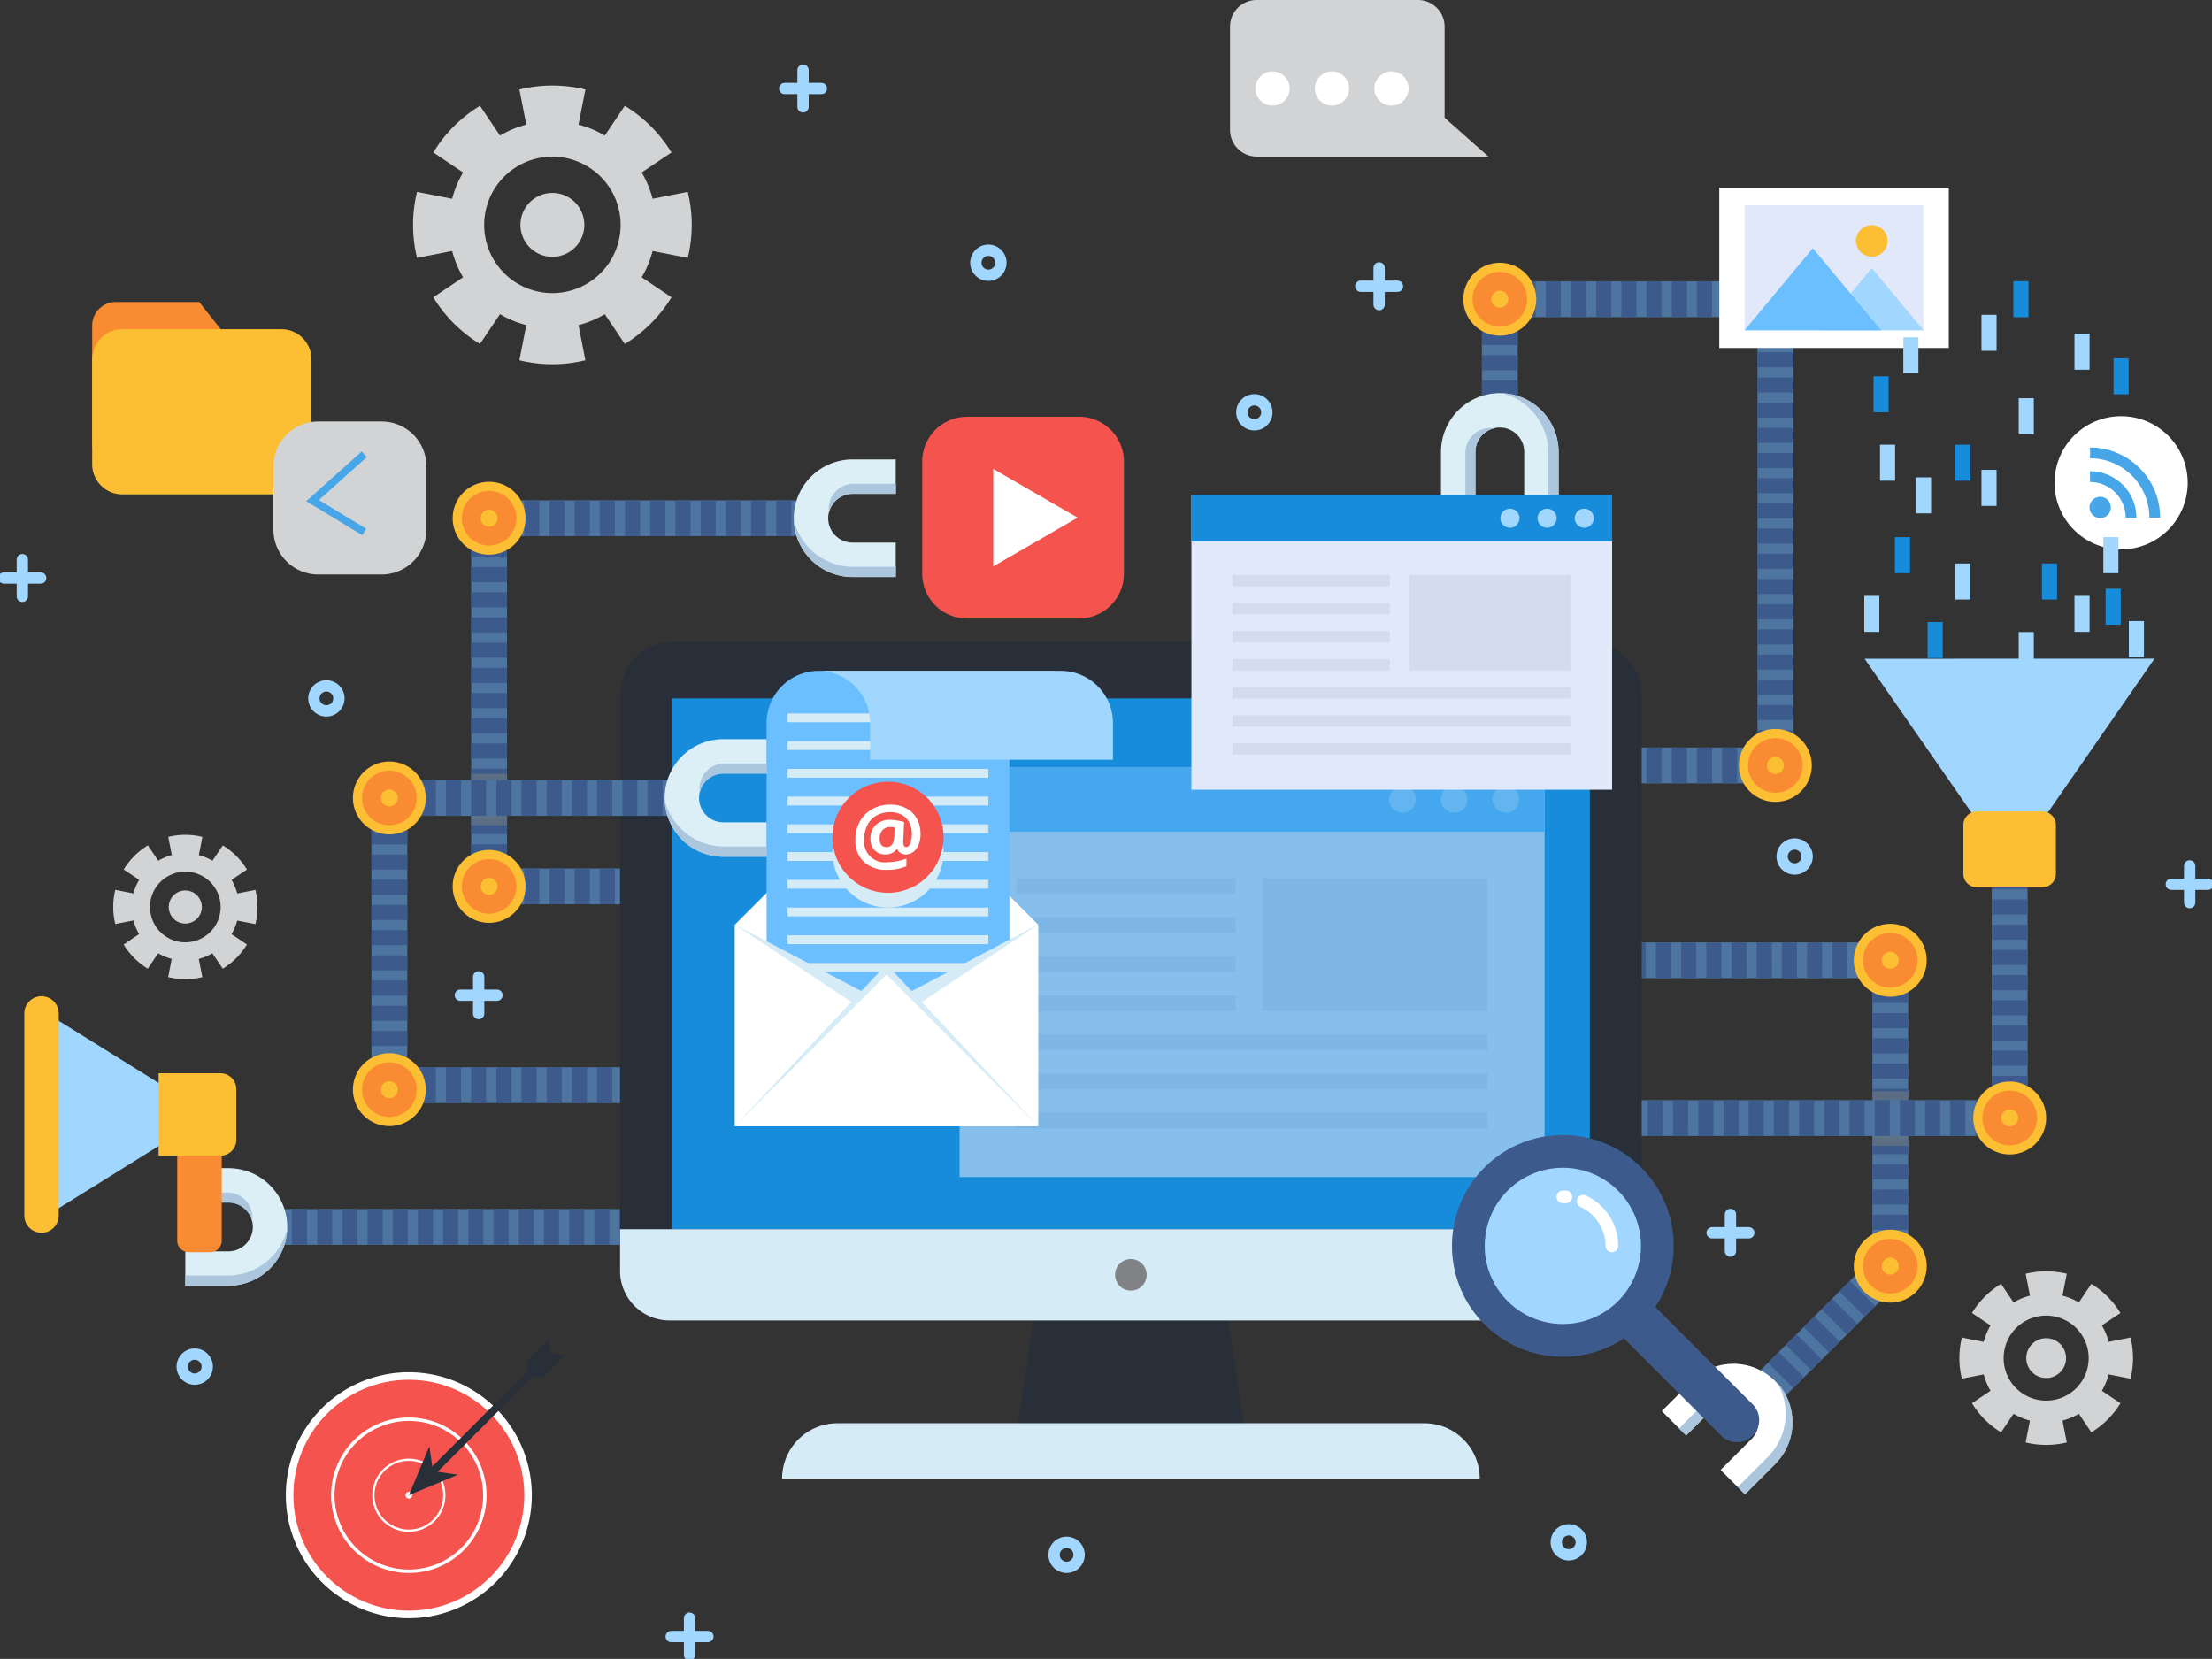 <svg xmlns="http://www.w3.org/2000/svg" xmlns:xlink="http://www.w3.org/1999/xlink" width="293.158" height="219.853" viewBox="0 0 293.158 219.853">
  <rect x="0" y="0" width="293.158" height="219.853" fill="#333333" stroke="none"/>
  <defs>
    <clipPath id="clip-path">
      <rect id="Rectángulo_47856" data-name="Rectángulo 47856" width="293.158" height="219.852" fill="none"/>
    </clipPath>
    <clipPath id="clip-path-3">
      <rect id="Rectángulo_47784" data-name="Rectángulo 47784" width="4.732" height="7.232" fill="none"/>
    </clipPath>
    <clipPath id="clip-path-4">
      <rect id="Rectángulo_47796" data-name="Rectángulo 47796" width="4.745" height="6.815" fill="none"/>
    </clipPath>
    <clipPath id="clip-path-5">
      <rect id="Rectángulo_47808" data-name="Rectángulo 47808" width="77.537" height="54.309" fill="none"/>
    </clipPath>
    <clipPath id="clip-path-6">
      <rect id="Rectángulo_47820" data-name="Rectángulo 47820" width="26.603" height="1.168" fill="none"/>
    </clipPath>
    <clipPath id="clip-path-12">
      <rect id="Rectángulo_47832" data-name="Rectángulo 47832" width="26.603" height="1.167" fill="none"/>
    </clipPath>
    <clipPath id="clip-path-20">
      <rect id="Rectángulo_47847" data-name="Rectángulo 47847" width="20.094" height="26.72" fill="none"/>
    </clipPath>
    <clipPath id="clip-path-22">
      <rect id="Rectángulo_47849" data-name="Rectángulo 47849" width="14.725" height="14.726" fill="none"/>
    </clipPath>
    <clipPath id="clip-path-23">
      <rect id="Rectángulo_47850" data-name="Rectángulo 47850" width="40.187" height="21.462" fill="none"/>
    </clipPath>
  </defs>
  <g id="Grupo_114644" data-name="Grupo 114644" transform="translate(-959.5 -8363)">
    <g id="Grupo_113201" data-name="Grupo 113201" transform="translate(959.5 8363)">
      <g id="Grupo_113200" data-name="Grupo 113200" clip-path="url(#clip-path)">
        <path id="Trazado_227178" data-name="Trazado 227178" d="M112.587,204.9H72.236v-4.745H112.7Z" transform="translate(-21.189 -58.711)" fill="#4d75a0"/>
        <line id="Línea_1958" data-name="Línea 1958" y2="4.745" transform="translate(53.419 141.445)" fill="none" stroke="#3c5b8c" stroke-miterlimit="10" stroke-width="2"/>
        <line id="Línea_1959" data-name="Línea 1959" y2="4.745" transform="translate(56.759 141.445)" fill="none" stroke="#3c5b8c" stroke-miterlimit="10" stroke-width="2"/>
        <line id="Línea_1960" data-name="Línea 1960" y2="4.745" transform="translate(60.099 141.445)" fill="none" stroke="#3c5b8c" stroke-miterlimit="10" stroke-width="2"/>
        <line id="Línea_1961" data-name="Línea 1961" y2="4.745" transform="translate(63.438 141.445)" fill="none" stroke="#3c5b8c" stroke-miterlimit="10" stroke-width="2"/>
        <line id="Línea_1962" data-name="Línea 1962" y2="4.745" transform="translate(66.778 141.445)" fill="none" stroke="#3c5b8c" stroke-miterlimit="10" stroke-width="2"/>
        <line id="Línea_1963" data-name="Línea 1963" y2="4.745" transform="translate(70.117 141.445)" fill="none" stroke="#3c5b8c" stroke-miterlimit="10" stroke-width="2"/>
        <line id="Línea_1964" data-name="Línea 1964" y2="4.745" transform="translate(73.457 141.445)" fill="none" stroke="#3c5b8c" stroke-miterlimit="10" stroke-width="2"/>
        <line id="Línea_1965" data-name="Línea 1965" y2="4.745" transform="translate(76.796 141.445)" fill="none" stroke="#3c5b8c" stroke-miterlimit="10" stroke-width="2"/>
        <line id="Línea_1966" data-name="Línea 1966" y2="4.745" transform="translate(80.136 141.445)" fill="none" stroke="#3c5b8c" stroke-miterlimit="10" stroke-width="2"/>
        <line id="Línea_1967" data-name="Línea 1967" y2="4.745" transform="translate(83.475 141.445)" fill="none" stroke="#3c5b8c" stroke-miterlimit="10" stroke-width="2"/>
        <line id="Línea_1968" data-name="Línea 1968" y2="4.745" transform="translate(86.815 141.445)" fill="none" stroke="#3c5b8c" stroke-miterlimit="10" stroke-width="2"/>
        <line id="Línea_1969" data-name="Línea 1969" y2="4.745" transform="translate(90.154 141.445)" fill="none" stroke="#3c5b8c" stroke-miterlimit="10" stroke-width="2"/>
        <rect id="Rectángulo_47781" data-name="Rectángulo 47781" width="42.943" height="4.744" transform="translate(209.946 124.896)" fill="#4d75a0"/>
        <line id="Línea_1970" data-name="Línea 1970" x1="0.001" y1="4.745" transform="translate(250.517 124.89)" fill="none" stroke="#3c5b8c" stroke-miterlimit="10" stroke-width="2"/>
        <line id="Línea_1971" data-name="Línea 1971" x1="0.001" y1="4.745" transform="translate(247.177 124.891)" fill="none" stroke="#3c5b8c" stroke-miterlimit="10" stroke-width="2"/>
        <line id="Línea_1972" data-name="Línea 1972" x1="0.001" y1="4.745" transform="translate(243.837 124.892)" fill="none" stroke="#3c5b8c" stroke-miterlimit="10" stroke-width="2"/>
        <line id="Línea_1973" data-name="Línea 1973" x1="0.001" y1="4.745" transform="translate(240.498 124.893)" fill="none" stroke="#3c5b8c" stroke-miterlimit="10" stroke-width="2"/>
        <line id="Línea_1974" data-name="Línea 1974" x1="0.001" y1="4.745" transform="translate(237.159 124.894)" fill="none" stroke="#3c5b8c" stroke-miterlimit="10" stroke-width="2"/>
        <line id="Línea_1975" data-name="Línea 1975" x1="0.001" y1="4.745" transform="translate(233.819 124.895)" fill="none" stroke="#3c5b8c" stroke-miterlimit="10" stroke-width="2"/>
        <line id="Línea_1976" data-name="Línea 1976" x1="0.001" y1="4.745" transform="translate(230.479 124.896)" fill="none" stroke="#3c5b8c" stroke-miterlimit="10" stroke-width="2"/>
        <line id="Línea_1977" data-name="Línea 1977" x1="0.001" y1="4.745" transform="translate(227.14 124.897)" fill="none" stroke="#3c5b8c" stroke-miterlimit="10" stroke-width="2"/>
        <line id="Línea_1978" data-name="Línea 1978" x1="0.001" y1="4.745" transform="translate(223.8 124.898)" fill="none" stroke="#3c5b8c" stroke-miterlimit="10" stroke-width="2"/>
        <line id="Línea_1979" data-name="Línea 1979" x1="0.001" y1="4.745" transform="translate(220.461 124.899)" fill="none" stroke="#3c5b8c" stroke-miterlimit="10" stroke-width="2"/>
        <line id="Línea_1980" data-name="Línea 1980" x1="0.001" y1="4.745" transform="translate(217.121 124.9)" fill="none" stroke="#3c5b8c" stroke-miterlimit="10" stroke-width="2"/>
        <line id="Línea_1981" data-name="Línea 1981" x1="0.001" y1="4.745" transform="translate(213.782 124.901)" fill="none" stroke="#3c5b8c" stroke-miterlimit="10" stroke-width="2"/>
        <line id="Línea_1982" data-name="Línea 1982" x1="0.001" y1="4.745" transform="translate(210.442 124.902)" fill="none" stroke="#3c5b8c" stroke-miterlimit="10" stroke-width="2"/>
        <rect id="Rectángulo_47782" data-name="Rectángulo 47782" width="4.744" height="42.943" transform="translate(248.151 126.217)" fill="#4d75a0"/>
        <line id="Línea_1983" data-name="Línea 1983" x1="4.745" y2="0.001" transform="translate(248.145 128.589)" fill="none" stroke="#3c5b8c" stroke-miterlimit="10" stroke-width="2"/>
        <line id="Línea_1984" data-name="Línea 1984" x1="4.745" y2="0.001" transform="translate(248.146 131.928)" fill="none" stroke="#3c5b8c" stroke-miterlimit="10" stroke-width="2"/>
        <line id="Línea_1985" data-name="Línea 1985" x1="4.745" y2="0.001" transform="translate(248.147 135.268)" fill="none" stroke="#3c5b8c" stroke-miterlimit="10" stroke-width="2"/>
        <line id="Línea_1986" data-name="Línea 1986" x1="4.745" y2="0.001" transform="translate(248.148 138.607)" fill="none" stroke="#3c5b8c" stroke-miterlimit="10" stroke-width="2"/>
        <line id="Línea_1987" data-name="Línea 1987" x1="4.745" y2="0.001" transform="translate(248.149 141.947)" fill="none" stroke="#3c5b8c" stroke-miterlimit="10" stroke-width="2"/>
        <line id="Línea_1988" data-name="Línea 1988" x1="4.745" y2="0.001" transform="translate(248.15 145.286)" fill="none" stroke="#3c5b8c" stroke-miterlimit="10" stroke-width="2"/>
        <line id="Línea_1989" data-name="Línea 1989" x1="4.745" y2="0.001" transform="translate(248.151 148.626)" fill="none" stroke="#3c5b8c" stroke-miterlimit="10" stroke-width="2"/>
        <line id="Línea_1990" data-name="Línea 1990" x1="4.745" y2="0.001" transform="translate(248.152 151.965)" fill="none" stroke="#3c5b8c" stroke-miterlimit="10" stroke-width="2"/>
        <line id="Línea_1991" data-name="Línea 1991" x1="4.745" y2="0.001" transform="translate(248.153 155.305)" fill="none" stroke="#3c5b8c" stroke-miterlimit="10" stroke-width="2"/>
        <line id="Línea_1992" data-name="Línea 1992" x1="4.745" y2="0.001" transform="translate(248.154 158.644)" fill="none" stroke="#3c5b8c" stroke-miterlimit="10" stroke-width="2"/>
        <line id="Línea_1993" data-name="Línea 1993" x1="4.745" y2="0.001" transform="translate(248.155 161.984)" fill="none" stroke="#3c5b8c" stroke-miterlimit="10" stroke-width="2"/>
        <line id="Línea_1994" data-name="Línea 1994" x1="4.745" y2="0.001" transform="translate(248.156 165.323)" fill="none" stroke="#3c5b8c" stroke-miterlimit="10" stroke-width="2"/>
        <line id="Línea_1995" data-name="Línea 1995" x1="4.745" y2="0.001" transform="translate(248.157 168.663)" fill="none" stroke="#3c5b8c" stroke-miterlimit="10" stroke-width="2"/>
        <g id="Grupo_113199" data-name="Grupo 113199">
          <g id="Grupo_113198" data-name="Grupo 113198" clip-path="url(#clip-path)">
            <path id="Trazado_227179" data-name="Trazado 227179" d="M347.666,178.084a4.83,4.83,0,1,1,4.832,4.829,4.83,4.83,0,0,1-4.832-4.829" transform="translate(-101.979 -50.819)" fill="#fcbe32"/>
            <path id="Trazado_227180" data-name="Trazado 227180" d="M351.145,179.1a2.372,2.372,0,1,1,2.372,2.372A2.371,2.371,0,0,1,351.145,179.1Z" transform="translate(-103 -51.839)" fill="none" stroke="#f98c32" stroke-miterlimit="10" stroke-width="2.5"/>
            <g id="Grupo_113137" data-name="Grupo 113137" transform="translate(248.165 144.635)" opacity="0.75" style="mix-blend-mode: multiply;isolation: isolate">
              <g id="Grupo_113136" data-name="Grupo 113136">
                <g id="Grupo_113135" data-name="Grupo 113135" clip-path="url(#clip-path-3)">
                  <rect id="Rectángulo_47783" data-name="Rectángulo 47783" width="4.73" height="7.231" transform="translate(0.001 0)" fill="#66737f"/>
                </g>
              </g>
            </g>
            <rect id="Rectángulo_47785" data-name="Rectángulo 47785" width="49.305" height="4.745" transform="translate(215.88 145.802)" fill="#4d75a0"/>
            <line id="Línea_1996" data-name="Línea 1996" x2="0.001" y2="4.745" transform="translate(262.812 145.795)" fill="none" stroke="#3c5b8c" stroke-miterlimit="10" stroke-width="2"/>
            <line id="Línea_1997" data-name="Línea 1997" x2="0.001" y2="4.745" transform="translate(259.472 145.796)" fill="none" stroke="#3c5b8c" stroke-miterlimit="10" stroke-width="2"/>
            <line id="Línea_1998" data-name="Línea 1998" x2="0.001" y2="4.745" transform="translate(256.133 145.797)" fill="none" stroke="#3c5b8c" stroke-miterlimit="10" stroke-width="2"/>
            <line id="Línea_1999" data-name="Línea 1999" x2="0.001" y2="4.745" transform="translate(252.793 145.798)" fill="none" stroke="#3c5b8c" stroke-miterlimit="10" stroke-width="2"/>
            <line id="Línea_2000" data-name="Línea 2000" x2="0.001" y2="4.745" transform="translate(249.454 145.799)" fill="none" stroke="#3c5b8c" stroke-miterlimit="10" stroke-width="2"/>
            <line id="Línea_2001" data-name="Línea 2001" x2="0.001" y2="4.745" transform="translate(246.114 145.8)" fill="none" stroke="#3c5b8c" stroke-miterlimit="10" stroke-width="2"/>
            <line id="Línea_2002" data-name="Línea 2002" x2="0.001" y2="4.745" transform="translate(242.775 145.801)" fill="none" stroke="#3c5b8c" stroke-miterlimit="10" stroke-width="2"/>
            <line id="Línea_2003" data-name="Línea 2003" x2="0.001" y2="4.745" transform="translate(239.435 145.802)" fill="none" stroke="#3c5b8c" stroke-miterlimit="10" stroke-width="2"/>
            <line id="Línea_2004" data-name="Línea 2004" x2="0.001" y2="4.745" transform="translate(236.096 145.803)" fill="none" stroke="#3c5b8c" stroke-miterlimit="10" stroke-width="2"/>
            <line id="Línea_2005" data-name="Línea 2005" x2="0.001" y2="4.745" transform="translate(232.756 145.804)" fill="none" stroke="#3c5b8c" stroke-miterlimit="10" stroke-width="2"/>
            <line id="Línea_2006" data-name="Línea 2006" x2="0.001" y2="4.745" transform="translate(229.417 145.805)" fill="none" stroke="#3c5b8c" stroke-miterlimit="10" stroke-width="2"/>
            <line id="Línea_2007" data-name="Línea 2007" x2="0.001" y2="4.745" transform="translate(226.077 145.806)" fill="none" stroke="#3c5b8c" stroke-miterlimit="10" stroke-width="2"/>
            <line id="Línea_2008" data-name="Línea 2008" x2="0.001" y2="4.745" transform="translate(222.727 145.806)" fill="none" stroke="#3c5b8c" stroke-miterlimit="10" stroke-width="2"/>
            <line id="Línea_2009" data-name="Línea 2009" x2="0.001" y2="4.745" transform="translate(219.377 145.806)" fill="none" stroke="#3c5b8c" stroke-miterlimit="10" stroke-width="2"/>
            <line id="Línea_2010" data-name="Línea 2010" x2="0.001" y2="4.745" transform="translate(216.027 145.806)" fill="none" stroke="#3c5b8c" stroke-miterlimit="10" stroke-width="2"/>
            <rect id="Rectángulo_47786" data-name="Rectángulo 47786" width="4.745" height="42.943" transform="translate(263.968 103.01)" fill="#4d75a0"/>
            <line id="Línea_2011" data-name="Línea 2011" x1="4.745" y2="0.001" transform="translate(263.974 143.581)" fill="none" stroke="#3c5b8c" stroke-miterlimit="10" stroke-width="2"/>
            <line id="Línea_2012" data-name="Línea 2012" x1="4.745" y2="0.001" transform="translate(263.973 140.241)" fill="none" stroke="#3c5b8c" stroke-miterlimit="10" stroke-width="2"/>
            <line id="Línea_2013" data-name="Línea 2013" x1="4.745" y2="0.001" transform="translate(263.972 136.902)" fill="none" stroke="#3c5b8c" stroke-miterlimit="10" stroke-width="2"/>
            <line id="Línea_2014" data-name="Línea 2014" x1="4.745" y2="0.001" transform="translate(263.971 133.562)" fill="none" stroke="#3c5b8c" stroke-miterlimit="10" stroke-width="2"/>
            <line id="Línea_2015" data-name="Línea 2015" x1="4.745" y2="0.001" transform="translate(263.97 130.222)" fill="none" stroke="#3c5b8c" stroke-miterlimit="10" stroke-width="2"/>
            <line id="Línea_2016" data-name="Línea 2016" x1="4.745" y2="0.001" transform="translate(263.969 126.883)" fill="none" stroke="#3c5b8c" stroke-miterlimit="10" stroke-width="2"/>
            <line id="Línea_2017" data-name="Línea 2017" x1="4.745" y2="0.001" transform="translate(263.968 123.544)" fill="none" stroke="#3c5b8c" stroke-miterlimit="10" stroke-width="2"/>
            <line id="Línea_2018" data-name="Línea 2018" x1="4.745" y2="0.001" transform="translate(263.967 120.204)" fill="none" stroke="#3c5b8c" stroke-miterlimit="10" stroke-width="2"/>
            <line id="Línea_2019" data-name="Línea 2019" x1="4.745" y2="0.001" transform="translate(263.966 116.864)" fill="none" stroke="#3c5b8c" stroke-miterlimit="10" stroke-width="2"/>
            <line id="Línea_2020" data-name="Línea 2020" x1="4.745" y2="0.001" transform="translate(263.965 113.525)" fill="none" stroke="#3c5b8c" stroke-miterlimit="10" stroke-width="2"/>
            <line id="Línea_2021" data-name="Línea 2021" x1="4.745" y2="0.001" transform="translate(263.964 110.185)" fill="none" stroke="#3c5b8c" stroke-miterlimit="10" stroke-width="2"/>
            <line id="Línea_2022" data-name="Línea 2022" x1="4.745" y2="0.001" transform="translate(263.963 106.846)" fill="none" stroke="#3c5b8c" stroke-miterlimit="10" stroke-width="2"/>
            <line id="Línea_2023" data-name="Línea 2023" x1="4.745" y2="0.001" transform="translate(263.962 103.506)" fill="none" stroke="#3c5b8c" stroke-miterlimit="10" stroke-width="2"/>
            <path id="Trazado_227181" data-name="Trazado 227181" d="M370.068,207.664a4.83,4.83,0,1,0,4.829-4.832,4.83,4.83,0,0,0-4.829,4.832" transform="translate(-108.55 -59.496)" fill="#fcbe32"/>
            <path id="Trazado_227182" data-name="Trazado 227182" d="M373.546,208.683a2.372,2.372,0,1,0,2.372-2.373A2.372,2.372,0,0,0,373.546,208.683Z" transform="translate(-109.57 -60.516)" fill="none" stroke="#f98c32" stroke-miterlimit="10" stroke-width="2.5"/>
            <path id="Trazado_227183" data-name="Trazado 227183" d="M364.61,145.027l8.592,0,14.911-21.5-38.428.012Z" transform="translate(-102.572 -36.233)" fill="#a1d7ff"/>
            <path id="Trazado_227184" data-name="Trazado 227184" d="M378.675,162.236l-8.664,0a1.8,1.8,0,0,1-1.8-1.8v-6.455a1.8,1.8,0,0,1,1.8-1.8l8.664,0a1.8,1.8,0,0,1,1.8,1.8l0,6.455a1.8,1.8,0,0,1-1.8,1.8" transform="translate(-108.006 -44.64)" fill="#fcbe32"/>
            <path id="Trazado_227185" data-name="Trazado 227185" d="M334.341,118.385V56.112H329.6v62.37Z" transform="translate(-96.679 -16.459)" fill="#4d75a0"/>
            <line id="Línea_2024" data-name="Línea 2024" x2="4.745" transform="translate(232.918 37.657)" fill="none" stroke="#3c5b8c" stroke-miterlimit="10" stroke-width="2"/>
            <line id="Línea_2025" data-name="Línea 2025" x2="4.745" transform="translate(232.918 40.996)" fill="none" stroke="#3c5b8c" stroke-miterlimit="10" stroke-width="2"/>
            <line id="Línea_2026" data-name="Línea 2026" x2="4.745" transform="translate(232.918 44.336)" fill="none" stroke="#3c5b8c" stroke-miterlimit="10" stroke-width="2"/>
            <line id="Línea_2027" data-name="Línea 2027" x2="4.745" transform="translate(232.918 47.675)" fill="none" stroke="#3c5b8c" stroke-miterlimit="10" stroke-width="2"/>
            <line id="Línea_2028" data-name="Línea 2028" x2="4.745" transform="translate(232.918 51.015)" fill="none" stroke="#3c5b8c" stroke-miterlimit="10" stroke-width="2"/>
            <line id="Línea_2029" data-name="Línea 2029" x2="4.745" transform="translate(232.918 54.355)" fill="none" stroke="#3c5b8c" stroke-miterlimit="10" stroke-width="2"/>
            <line id="Línea_2030" data-name="Línea 2030" x2="4.745" transform="translate(232.918 57.694)" fill="none" stroke="#3c5b8c" stroke-miterlimit="10" stroke-width="2"/>
            <line id="Línea_2031" data-name="Línea 2031" x2="4.745" transform="translate(232.918 61.034)" fill="none" stroke="#3c5b8c" stroke-miterlimit="10" stroke-width="2"/>
            <line id="Línea_2032" data-name="Línea 2032" x2="4.745" transform="translate(232.918 64.373)" fill="none" stroke="#3c5b8c" stroke-miterlimit="10" stroke-width="2"/>
            <line id="Línea_2033" data-name="Línea 2033" x2="4.745" transform="translate(232.918 67.713)" fill="none" stroke="#3c5b8c" stroke-miterlimit="10" stroke-width="2"/>
            <line id="Línea_2034" data-name="Línea 2034" x2="4.745" transform="translate(232.918 71.052)" fill="none" stroke="#3c5b8c" stroke-miterlimit="10" stroke-width="2"/>
            <line id="Línea_2035" data-name="Línea 2035" x2="4.745" transform="translate(232.918 74.392)" fill="none" stroke="#3c5b8c" stroke-miterlimit="10" stroke-width="2"/>
            <line id="Línea_2036" data-name="Línea 2036" x2="4.745" transform="translate(232.918 77.731)" fill="none" stroke="#3c5b8c" stroke-miterlimit="10" stroke-width="2"/>
            <line id="Línea_2037" data-name="Línea 2037" x2="4.745" transform="translate(232.918 81.071)" fill="none" stroke="#3c5b8c" stroke-miterlimit="10" stroke-width="2"/>
            <line id="Línea_2038" data-name="Línea 2038" x2="4.745" transform="translate(232.918 84.41)" fill="none" stroke="#3c5b8c" stroke-miterlimit="10" stroke-width="2"/>
            <line id="Línea_2039" data-name="Línea 2039" x2="4.745" transform="translate(232.918 87.75)" fill="none" stroke="#3c5b8c" stroke-miterlimit="10" stroke-width="2"/>
            <line id="Línea_2040" data-name="Línea 2040" x2="4.745" transform="translate(232.918 91.089)" fill="none" stroke="#3c5b8c" stroke-miterlimit="10" stroke-width="2"/>
            <line id="Línea_2041" data-name="Línea 2041" x2="4.745" transform="translate(232.918 94.429)" fill="none" stroke="#3c5b8c" stroke-miterlimit="10" stroke-width="2"/>
            <line id="Línea_2042" data-name="Línea 2042" x2="4.745" transform="translate(232.918 97.769)" fill="none" stroke="#3c5b8c" stroke-miterlimit="10" stroke-width="2"/>
            <line id="Línea_2043" data-name="Línea 2043" x2="4.745" transform="translate(232.918 101.108)" fill="none" stroke="#3c5b8c" stroke-miterlimit="10" stroke-width="2"/>
            <rect id="Rectángulo_47787" data-name="Rectángulo 47787" width="4.745" height="15.754" transform="translate(196.396 39.653)" fill="#4d75a0"/>
            <line id="Línea_2044" data-name="Línea 2044" x2="4.745" transform="translate(196.397 38.05)" fill="none" stroke="#3c5b8c" stroke-miterlimit="10" stroke-width="2"/>
            <line id="Línea_2045" data-name="Línea 2045" x2="4.745" transform="translate(196.397 41.389)" fill="none" stroke="#3c5b8c" stroke-miterlimit="10" stroke-width="2"/>
            <line id="Línea_2046" data-name="Línea 2046" x2="4.745" transform="translate(196.397 44.729)" fill="none" stroke="#3c5b8c" stroke-miterlimit="10" stroke-width="2"/>
            <line id="Línea_2047" data-name="Línea 2047" x2="4.745" transform="translate(196.397 48.068)" fill="none" stroke="#3c5b8c" stroke-miterlimit="10" stroke-width="2"/>
            <line id="Línea_2048" data-name="Línea 2048" x2="4.745" transform="translate(196.397 51.408)" fill="none" stroke="#3c5b8c" stroke-miterlimit="10" stroke-width="2"/>
            <rect id="Rectángulo_47788" data-name="Rectángulo 47788" width="42.943" height="4.745" transform="translate(195.346 37.281)" fill="#4d75a0"/>
            <line id="Línea_2049" data-name="Línea 2049" y2="4.745" transform="translate(235.917 37.281)" fill="none" stroke="#3c5b8c" stroke-miterlimit="10" stroke-width="2"/>
            <line id="Línea_2050" data-name="Línea 2050" y2="4.745" transform="translate(232.577 37.281)" fill="none" stroke="#3c5b8c" stroke-miterlimit="10" stroke-width="2"/>
            <line id="Línea_2051" data-name="Línea 2051" y2="4.745" transform="translate(229.238 37.281)" fill="none" stroke="#3c5b8c" stroke-miterlimit="10" stroke-width="2"/>
            <line id="Línea_2052" data-name="Línea 2052" y2="4.745" transform="translate(225.898 37.281)" fill="none" stroke="#3c5b8c" stroke-miterlimit="10" stroke-width="2"/>
            <line id="Línea_2053" data-name="Línea 2053" y2="4.745" transform="translate(222.559 37.281)" fill="none" stroke="#3c5b8c" stroke-miterlimit="10" stroke-width="2"/>
            <line id="Línea_2054" data-name="Línea 2054" y2="4.745" transform="translate(219.219 37.281)" fill="none" stroke="#3c5b8c" stroke-miterlimit="10" stroke-width="2"/>
            <line id="Línea_2055" data-name="Línea 2055" y2="4.745" transform="translate(215.88 37.281)" fill="none" stroke="#3c5b8c" stroke-miterlimit="10" stroke-width="2"/>
            <line id="Línea_2056" data-name="Línea 2056" y2="4.745" transform="translate(212.54 37.281)" fill="none" stroke="#3c5b8c" stroke-miterlimit="10" stroke-width="2"/>
            <line id="Línea_2057" data-name="Línea 2057" y2="4.745" transform="translate(209.201 37.281)" fill="none" stroke="#3c5b8c" stroke-miterlimit="10" stroke-width="2"/>
            <line id="Línea_2058" data-name="Línea 2058" y2="4.745" transform="translate(205.861 37.281)" fill="none" stroke="#3c5b8c" stroke-miterlimit="10" stroke-width="2"/>
            <line id="Línea_2059" data-name="Línea 2059" y2="4.745" transform="translate(202.522 37.281)" fill="none" stroke="#3c5b8c" stroke-miterlimit="10" stroke-width="2"/>
            <line id="Línea_2060" data-name="Línea 2060" y2="4.745" transform="translate(199.182 37.281)" fill="none" stroke="#3c5b8c" stroke-miterlimit="10" stroke-width="2"/>
            <line id="Línea_2061" data-name="Línea 2061" y2="4.745" transform="translate(195.843 37.281)" fill="none" stroke="#3c5b8c" stroke-miterlimit="10" stroke-width="2"/>
            <path id="Trazado_227186" data-name="Trazado 227186" d="M330.949,58.937a4.83,4.83,0,1,0-4.83-4.83,4.83,4.83,0,0,0,4.83,4.83" transform="translate(-95.659 -14.454)" fill="#fcbe32"/>
            <circle id="Elipse_7017" data-name="Elipse 7017" cx="2.372" cy="2.372" r="2.372" transform="translate(232.191 40.937) rotate(-67.5)" fill="none" stroke="#f98c32" stroke-miterlimit="10" stroke-width="2.5"/>
            <rect id="Rectángulo_47789" data-name="Rectángulo 47789" width="42.943" height="4.745" transform="translate(195.346 99.072)" fill="#4d75a0"/>
            <line id="Línea_2062" data-name="Línea 2062" y2="4.745" transform="translate(235.917 99.072)" fill="none" stroke="#3c5b8c" stroke-miterlimit="10" stroke-width="2"/>
            <line id="Línea_2063" data-name="Línea 2063" y2="4.745" transform="translate(232.577 99.072)" fill="none" stroke="#3c5b8c" stroke-miterlimit="10" stroke-width="2"/>
            <line id="Línea_2064" data-name="Línea 2064" y2="4.745" transform="translate(229.238 99.072)" fill="none" stroke="#3c5b8c" stroke-miterlimit="10" stroke-width="2"/>
            <line id="Línea_2065" data-name="Línea 2065" y2="4.745" transform="translate(225.898 99.072)" fill="none" stroke="#3c5b8c" stroke-miterlimit="10" stroke-width="2"/>
            <line id="Línea_2066" data-name="Línea 2066" y2="4.745" transform="translate(222.559 99.072)" fill="none" stroke="#3c5b8c" stroke-miterlimit="10" stroke-width="2"/>
            <line id="Línea_2067" data-name="Línea 2067" y2="4.745" transform="translate(219.219 99.072)" fill="none" stroke="#3c5b8c" stroke-miterlimit="10" stroke-width="2"/>
            <line id="Línea_2068" data-name="Línea 2068" y2="4.745" transform="translate(215.88 99.072)" fill="none" stroke="#3c5b8c" stroke-miterlimit="10" stroke-width="2"/>
            <line id="Línea_2069" data-name="Línea 2069" y2="4.745" transform="translate(212.54 99.072)" fill="none" stroke="#3c5b8c" stroke-miterlimit="10" stroke-width="2"/>
            <line id="Línea_2070" data-name="Línea 2070" y2="4.745" transform="translate(209.201 99.072)" fill="none" stroke="#3c5b8c" stroke-miterlimit="10" stroke-width="2"/>
            <line id="Línea_2071" data-name="Línea 2071" y2="4.745" transform="translate(205.861 99.072)" fill="none" stroke="#3c5b8c" stroke-miterlimit="10" stroke-width="2"/>
            <line id="Línea_2072" data-name="Línea 2072" y2="4.745" transform="translate(202.522 99.072)" fill="none" stroke="#3c5b8c" stroke-miterlimit="10" stroke-width="2"/>
            <line id="Línea_2073" data-name="Línea 2073" y2="4.745" transform="translate(199.182 99.072)" fill="none" stroke="#3c5b8c" stroke-miterlimit="10" stroke-width="2"/>
            <line id="Línea_2074" data-name="Línea 2074" y2="4.745" transform="translate(195.843 99.072)" fill="none" stroke="#3c5b8c" stroke-miterlimit="10" stroke-width="2"/>
            <path id="Trazado_227187" data-name="Trazado 227187" d="M330.949,146.376a4.83,4.83,0,1,0-4.83-4.83,4.83,4.83,0,0,0,4.83,4.83" transform="translate(-95.659 -40.102)" fill="#fcbe32"/>
            <circle id="Elipse_7018" data-name="Elipse 7018" cx="2.372" cy="2.372" r="2.372" transform="translate(232.191 102.728) rotate(-67.5)" fill="none" stroke="#f98c32" stroke-miterlimit="10" stroke-width="2.5"/>
            <path id="Trazado_227188" data-name="Trazado 227188" d="M279.268,58.937a4.83,4.83,0,1,0-4.83-4.83,4.83,4.83,0,0,0,4.83,4.83" transform="translate(-80.5 -14.454)" fill="#fcbe32"/>
            <circle id="Elipse_7019" data-name="Elipse 7019" cx="2.372" cy="2.372" r="2.372" transform="translate(195.669 40.937) rotate(-67.5)" fill="none" stroke="#f98c32" stroke-miterlimit="10" stroke-width="2.5"/>
            <path id="Trazado_227189" data-name="Trazado 227189" d="M270.247,87.238V81.519a7.792,7.792,0,1,1,15.584,0v5.719h-4.559V81.519a3.233,3.233,0,1,0-6.466,0v5.719Z" transform="translate(-79.27 -21.626)" fill="#dceff7"/>
            <path id="Trazado_227190" data-name="Trazado 227190" d="M287.843,81.748v5.5h1.351V81.524a7.8,7.8,0,0,0-7.48-7.776,8.113,8.113,0,0,1,6.129,8" transform="translate(-82.634 -21.632)" fill="#abc6dd"/>
            <path id="Trazado_227191" data-name="Trazado 227191" d="M278.572,80.317a3.068,3.068,0,0,0-.524-.056,3.319,3.319,0,0,0-3.226,3.4v5.5h1.326v-5.72a3.23,3.23,0,0,1,2.425-3.118" transform="translate(-80.612 -23.543)" fill="#abc6dd"/>
            <rect id="Rectángulo_47790" data-name="Rectángulo 47790" width="52.184" height="4.745" transform="translate(37.321 160.234)" fill="#4d75a0"/>
            <line id="Línea_2075" data-name="Línea 2075" y2="4.745" transform="translate(39.693 160.234)" fill="none" stroke="#3c5b8c" stroke-miterlimit="10" stroke-width="2"/>
            <line id="Línea_2076" data-name="Línea 2076" y2="4.745" transform="translate(43.033 160.234)" fill="none" stroke="#3c5b8c" stroke-miterlimit="10" stroke-width="2"/>
            <line id="Línea_2077" data-name="Línea 2077" y2="4.745" transform="translate(46.372 160.234)" fill="none" stroke="#3c5b8c" stroke-miterlimit="10" stroke-width="2"/>
            <line id="Línea_2078" data-name="Línea 2078" y2="4.745" transform="translate(49.712 160.234)" fill="none" stroke="#3c5b8c" stroke-miterlimit="10" stroke-width="2"/>
            <line id="Línea_2079" data-name="Línea 2079" y2="4.745" transform="translate(53.051 160.234)" fill="none" stroke="#3c5b8c" stroke-miterlimit="10" stroke-width="2"/>
            <line id="Línea_2080" data-name="Línea 2080" y2="4.745" transform="translate(56.391 160.234)" fill="none" stroke="#3c5b8c" stroke-miterlimit="10" stroke-width="2"/>
            <line id="Línea_2081" data-name="Línea 2081" y2="4.745" transform="translate(59.73 160.234)" fill="none" stroke="#3c5b8c" stroke-miterlimit="10" stroke-width="2"/>
            <line id="Línea_2082" data-name="Línea 2082" y2="4.745" transform="translate(63.07 160.234)" fill="none" stroke="#3c5b8c" stroke-miterlimit="10" stroke-width="2"/>
            <line id="Línea_2083" data-name="Línea 2083" y2="4.745" transform="translate(66.41 160.234)" fill="none" stroke="#3c5b8c" stroke-miterlimit="10" stroke-width="2"/>
            <line id="Línea_2084" data-name="Línea 2084" y2="4.745" transform="translate(69.749 160.234)" fill="none" stroke="#3c5b8c" stroke-miterlimit="10" stroke-width="2"/>
            <line id="Línea_2085" data-name="Línea 2085" y2="4.745" transform="translate(73.089 160.234)" fill="none" stroke="#3c5b8c" stroke-miterlimit="10" stroke-width="2"/>
            <line id="Línea_2086" data-name="Línea 2086" y2="4.745" transform="translate(76.428 160.234)" fill="none" stroke="#3c5b8c" stroke-miterlimit="10" stroke-width="2"/>
            <line id="Línea_2087" data-name="Línea 2087" y2="4.745" transform="translate(79.768 160.234)" fill="none" stroke="#3c5b8c" stroke-miterlimit="10" stroke-width="2"/>
            <line id="Línea_2088" data-name="Línea 2088" y2="4.745" transform="translate(83.107 160.234)" fill="none" stroke="#3c5b8c" stroke-miterlimit="10" stroke-width="2"/>
            <line id="Línea_2089" data-name="Línea 2089" y2="4.745" transform="translate(86.447 160.234)" fill="none" stroke="#3c5b8c" stroke-miterlimit="10" stroke-width="2"/>
            <rect id="Rectángulo_47791" data-name="Rectángulo 47791" width="4.745" height="42.943" transform="translate(87.132 117.2)" fill="#4d75a0"/>
            <line id="Línea_2090" data-name="Línea 2090" x2="4.745" transform="translate(87.132 157.771)" fill="none" stroke="#3c5b8c" stroke-miterlimit="10" stroke-width="2"/>
            <line id="Línea_2091" data-name="Línea 2091" x2="4.745" transform="translate(87.132 154.431)" fill="none" stroke="#3c5b8c" stroke-miterlimit="10" stroke-width="2"/>
            <line id="Línea_2092" data-name="Línea 2092" x2="4.745" transform="translate(87.132 151.092)" fill="none" stroke="#3c5b8c" stroke-miterlimit="10" stroke-width="2"/>
            <line id="Línea_2093" data-name="Línea 2093" x2="4.745" transform="translate(87.132 147.752)" fill="none" stroke="#3c5b8c" stroke-miterlimit="10" stroke-width="2"/>
            <line id="Línea_2094" data-name="Línea 2094" x2="4.745" transform="translate(87.132 144.413)" fill="none" stroke="#3c5b8c" stroke-miterlimit="10" stroke-width="2"/>
            <line id="Línea_2095" data-name="Línea 2095" x2="4.745" transform="translate(87.132 141.073)" fill="none" stroke="#3c5b8c" stroke-miterlimit="10" stroke-width="2"/>
            <line id="Línea_2096" data-name="Línea 2096" x2="4.745" transform="translate(87.132 137.734)" fill="none" stroke="#3c5b8c" stroke-miterlimit="10" stroke-width="2"/>
            <line id="Línea_2097" data-name="Línea 2097" x2="4.745" transform="translate(87.132 134.394)" fill="none" stroke="#3c5b8c" stroke-miterlimit="10" stroke-width="2"/>
            <line id="Línea_2098" data-name="Línea 2098" x2="4.745" transform="translate(87.132 131.055)" fill="none" stroke="#3c5b8c" stroke-miterlimit="10" stroke-width="2"/>
            <line id="Línea_2099" data-name="Línea 2099" x2="4.745" transform="translate(87.132 127.715)" fill="none" stroke="#3c5b8c" stroke-miterlimit="10" stroke-width="2"/>
            <line id="Línea_2100" data-name="Línea 2100" x2="4.745" transform="translate(87.132 124.376)" fill="none" stroke="#3c5b8c" stroke-miterlimit="10" stroke-width="2"/>
            <line id="Línea_2101" data-name="Línea 2101" x2="4.745" transform="translate(87.132 121.036)" fill="none" stroke="#3c5b8c" stroke-miterlimit="10" stroke-width="2"/>
            <line id="Línea_2102" data-name="Línea 2102" x2="4.745" transform="translate(87.132 117.697)" fill="none" stroke="#3c5b8c" stroke-miterlimit="10" stroke-width="2"/>
            <path id="Trazado_227192" data-name="Trazado 227192" d="M129.481,228.1a4.83,4.83,0,1,1-4.83-4.83,4.83,4.83,0,0,1,4.83,4.83" transform="translate(-35.147 -65.489)" fill="#fcbe32"/>
            <circle id="Elipse_7020" data-name="Elipse 7020" cx="2.372" cy="2.372" r="2.372" transform="translate(87.132 160.234)" fill="none" stroke="#f98c32" stroke-miterlimit="10" stroke-width="2.5"/>
            <path id="Trazado_227193" data-name="Trazado 227193" d="M34.75,219.074h5.719a7.792,7.792,0,0,1,0,15.584H34.75V230.1h5.719a3.233,3.233,0,1,0,0-6.466H34.75Z" transform="translate(-10.193 -64.26)" fill="#dceff7"/>
            <path id="Trazado_227194" data-name="Trazado 227194" d="M40.246,236.67h-5.5v1.352h5.72a7.8,7.8,0,0,0,7.776-7.481,8.111,8.111,0,0,1-8,6.129" transform="translate(-10.193 -67.623)" fill="#abc6dd"/>
            <path id="Trazado_227195" data-name="Trazado 227195" d="M43.588,227.4a3.061,3.061,0,0,0,.056-.524,3.319,3.319,0,0,0-3.4-3.225h-5.5v1.326H40.47a3.23,3.23,0,0,1,3.118,2.424" transform="translate(-10.193 -65.602)" fill="#abc6dd"/>
            <path id="Trazado_227196" data-name="Trazado 227196" d="M25.721,200.586v5.9L9.254,216.731V190.342Z" transform="translate(-2.715 -55.832)" fill="#a1d7ff"/>
            <path id="Trazado_227197" data-name="Trazado 227197" d="M34.776,228.792h2.808a1.548,1.548,0,0,0,1.548-1.548V214.2h-5.9v13.04a1.548,1.548,0,0,0,1.548,1.548" transform="translate(-9.747 -62.831)" fill="#f98c32"/>
            <path id="Trazado_227198" data-name="Trazado 227198" d="M6.838,218.182h0a2.281,2.281,0,0,0,2.28-2.28v-26.79a2.28,2.28,0,1,0-4.561,0V215.9a2.28,2.28,0,0,0,2.28,2.28" transform="translate(-1.337 -54.802)" fill="#fcbe32"/>
            <path id="Trazado_227199" data-name="Trazado 227199" d="M29.744,212.2h8.211a2.083,2.083,0,0,0,2.083-2.083v-6.748a2.083,2.083,0,0,0-2.083-2.083H29.744Z" transform="translate(-8.725 -59.044)" fill="#fcbe32"/>
            <rect id="Rectángulo_47792" data-name="Rectángulo 47792" width="42.943" height="4.745" transform="translate(68.108 115.102)" fill="#4d75a0"/>
            <line id="Línea_2103" data-name="Línea 2103" y2="4.745" transform="translate(70.48 115.102)" fill="none" stroke="#3c5b8c" stroke-miterlimit="10" stroke-width="2"/>
            <line id="Línea_2104" data-name="Línea 2104" y2="4.745" transform="translate(73.82 115.102)" fill="none" stroke="#3c5b8c" stroke-miterlimit="10" stroke-width="2"/>
            <line id="Línea_2105" data-name="Línea 2105" y2="4.745" transform="translate(77.159 115.102)" fill="none" stroke="#3c5b8c" stroke-miterlimit="10" stroke-width="2"/>
            <line id="Línea_2106" data-name="Línea 2106" y2="4.745" transform="translate(80.499 115.102)" fill="none" stroke="#3c5b8c" stroke-miterlimit="10" stroke-width="2"/>
            <line id="Línea_2107" data-name="Línea 2107" y2="4.745" transform="translate(83.838 115.102)" fill="none" stroke="#3c5b8c" stroke-miterlimit="10" stroke-width="2"/>
            <line id="Línea_2108" data-name="Línea 2108" y2="4.745" transform="translate(87.178 115.102)" fill="none" stroke="#3c5b8c" stroke-miterlimit="10" stroke-width="2"/>
            <line id="Línea_2109" data-name="Línea 2109" y2="4.745" transform="translate(90.517 115.102)" fill="none" stroke="#3c5b8c" stroke-miterlimit="10" stroke-width="2"/>
            <line id="Línea_2110" data-name="Línea 2110" y2="4.745" transform="translate(93.857 115.102)" fill="none" stroke="#3c5b8c" stroke-miterlimit="10" stroke-width="2"/>
            <line id="Línea_2111" data-name="Línea 2111" y2="4.745" transform="translate(97.196 115.102)" fill="none" stroke="#3c5b8c" stroke-miterlimit="10" stroke-width="2"/>
            <line id="Línea_2112" data-name="Línea 2112" y2="4.745" transform="translate(100.536 115.102)" fill="none" stroke="#3c5b8c" stroke-miterlimit="10" stroke-width="2"/>
            <line id="Línea_2113" data-name="Línea 2113" y2="4.745" transform="translate(103.875 115.102)" fill="none" stroke="#3c5b8c" stroke-miterlimit="10" stroke-width="2"/>
            <line id="Línea_2114" data-name="Línea 2114" y2="4.745" transform="translate(107.215 115.102)" fill="none" stroke="#3c5b8c" stroke-miterlimit="10" stroke-width="2"/>
            <line id="Línea_2115" data-name="Línea 2115" y2="4.745" transform="translate(110.554 115.102)" fill="none" stroke="#3c5b8c" stroke-miterlimit="10" stroke-width="2"/>
            <rect id="Rectángulo_47793" data-name="Rectángulo 47793" width="4.745" height="42.943" transform="translate(62.451 72.318)" fill="#4d75a0"/>
            <line id="Línea_2116" data-name="Línea 2116" x2="4.745" transform="translate(62.451 112.889)" fill="none" stroke="#3c5b8c" stroke-miterlimit="10" stroke-width="2"/>
            <line id="Línea_2117" data-name="Línea 2117" x2="4.745" transform="translate(62.451 109.55)" fill="none" stroke="#3c5b8c" stroke-miterlimit="10" stroke-width="2"/>
            <line id="Línea_2118" data-name="Línea 2118" x2="4.745" transform="translate(62.451 106.21)" fill="none" stroke="#3c5b8c" stroke-miterlimit="10" stroke-width="2"/>
            <line id="Línea_2119" data-name="Línea 2119" x2="4.745" transform="translate(62.451 102.871)" fill="none" stroke="#3c5b8c" stroke-miterlimit="10" stroke-width="2"/>
            <line id="Línea_2120" data-name="Línea 2120" x2="4.745" transform="translate(62.451 99.531)" fill="none" stroke="#3c5b8c" stroke-miterlimit="10" stroke-width="2"/>
            <line id="Línea_2121" data-name="Línea 2121" x2="4.745" transform="translate(62.451 96.192)" fill="none" stroke="#3c5b8c" stroke-miterlimit="10" stroke-width="2"/>
            <line id="Línea_2122" data-name="Línea 2122" x2="4.745" transform="translate(62.451 92.852)" fill="none" stroke="#3c5b8c" stroke-miterlimit="10" stroke-width="2"/>
            <line id="Línea_2123" data-name="Línea 2123" x2="4.745" transform="translate(62.451 89.513)" fill="none" stroke="#3c5b8c" stroke-miterlimit="10" stroke-width="2"/>
            <line id="Línea_2124" data-name="Línea 2124" x2="4.745" transform="translate(62.451 86.173)" fill="none" stroke="#3c5b8c" stroke-miterlimit="10" stroke-width="2"/>
            <line id="Línea_2125" data-name="Línea 2125" x2="4.745" transform="translate(62.451 82.834)" fill="none" stroke="#3c5b8c" stroke-miterlimit="10" stroke-width="2"/>
            <line id="Línea_2126" data-name="Línea 2126" x2="4.745" transform="translate(62.451 79.494)" fill="none" stroke="#3c5b8c" stroke-miterlimit="10" stroke-width="2"/>
            <line id="Línea_2127" data-name="Línea 2127" x2="4.745" transform="translate(62.451 76.155)" fill="none" stroke="#3c5b8c" stroke-miterlimit="10" stroke-width="2"/>
            <line id="Línea_2128" data-name="Línea 2128" x2="4.745" transform="translate(62.451 72.815)" fill="none" stroke="#3c5b8c" stroke-miterlimit="10" stroke-width="2"/>
            <rect id="Rectángulo_47794" data-name="Rectángulo 47794" width="38.319" height="4.745" transform="translate(68.108 66.309)" fill="#4d75a0"/>
            <line id="Línea_2129" data-name="Línea 2129" y2="4.745" transform="translate(70.48 66.309)" fill="none" stroke="#3c5b8c" stroke-miterlimit="10" stroke-width="2"/>
            <line id="Línea_2130" data-name="Línea 2130" y2="4.745" transform="translate(73.82 66.309)" fill="none" stroke="#3c5b8c" stroke-miterlimit="10" stroke-width="2"/>
            <line id="Línea_2131" data-name="Línea 2131" y2="4.745" transform="translate(77.159 66.309)" fill="none" stroke="#3c5b8c" stroke-miterlimit="10" stroke-width="2"/>
            <line id="Línea_2132" data-name="Línea 2132" y2="4.745" transform="translate(80.499 66.309)" fill="none" stroke="#3c5b8c" stroke-miterlimit="10" stroke-width="2"/>
            <line id="Línea_2133" data-name="Línea 2133" y2="4.745" transform="translate(83.838 66.309)" fill="none" stroke="#3c5b8c" stroke-miterlimit="10" stroke-width="2"/>
            <line id="Línea_2134" data-name="Línea 2134" y2="4.745" transform="translate(87.178 66.309)" fill="none" stroke="#3c5b8c" stroke-miterlimit="10" stroke-width="2"/>
            <line id="Línea_2135" data-name="Línea 2135" y2="4.745" transform="translate(90.517 66.309)" fill="none" stroke="#3c5b8c" stroke-miterlimit="10" stroke-width="2"/>
            <line id="Línea_2136" data-name="Línea 2136" y2="4.745" transform="translate(93.857 66.309)" fill="none" stroke="#3c5b8c" stroke-miterlimit="10" stroke-width="2"/>
            <line id="Línea_2137" data-name="Línea 2137" y2="4.745" transform="translate(97.196 66.309)" fill="none" stroke="#3c5b8c" stroke-miterlimit="10" stroke-width="2"/>
            <line id="Línea_2138" data-name="Línea 2138" y2="4.745" transform="translate(100.536 66.309)" fill="none" stroke="#3c5b8c" stroke-miterlimit="10" stroke-width="2"/>
            <line id="Línea_2139" data-name="Línea 2139" y2="4.745" transform="translate(103.875 66.309)" fill="none" stroke="#3c5b8c" stroke-miterlimit="10" stroke-width="2"/>
            <line id="Línea_2140" data-name="Línea 2140" y2="4.745" transform="translate(107.215 66.309)" fill="none" stroke="#3c5b8c" stroke-miterlimit="10" stroke-width="2"/>
            <path id="Trazado_227200" data-name="Trazado 227200" d="M94.555,95.184a4.83,4.83,0,1,1-4.83-4.83,4.83,4.83,0,0,1,4.83,4.83" transform="translate(-24.902 -26.503)" fill="#fcbe32"/>
            <circle id="Elipse_7021" data-name="Elipse 7021" cx="2.372" cy="2.372" r="2.372" transform="translate(62.451 66.309)" fill="none" stroke="#f98c32" stroke-miterlimit="10" stroke-width="2.5"/>
            <path id="Trazado_227201" data-name="Trazado 227201" d="M94.555,164.23a4.83,4.83,0,1,1-4.83-4.83,4.83,4.83,0,0,1,4.83,4.83" transform="translate(-24.902 -46.756)" fill="#fcbe32"/>
            <circle id="Elipse_7022" data-name="Elipse 7022" cx="2.372" cy="2.372" r="2.372" transform="translate(62.451 115.102)" fill="none" stroke="#f98c32" stroke-miterlimit="10" stroke-width="2.5"/>
            <path id="Trazado_227202" data-name="Trazado 227202" d="M162.381,86.163h-5.719a7.792,7.792,0,0,0,0,15.584h5.719V97.188h-5.719a3.233,3.233,0,0,1,0-6.466h5.719Z" transform="translate(-43.667 -25.274)" fill="#dceff7"/>
            <path id="Trazado_227203" data-name="Trazado 227203" d="M156.892,103.758h5.5v1.351h-5.72a7.793,7.793,0,0,1-7.776-7.48,8.111,8.111,0,0,0,8,6.129" transform="translate(-43.674 -28.637)" fill="#abc6dd"/>
            <path id="Trazado_227204" data-name="Trazado 227204" d="M155.461,94.488a3.061,3.061,0,0,1-.056-.524,3.319,3.319,0,0,1,3.4-3.225h5.5v1.326h-5.719a3.23,3.23,0,0,0-3.118,2.424" transform="translate(-45.584 -26.616)" fill="#abc6dd"/>
            <g id="Grupo_113140" data-name="Grupo 113140" transform="translate(62.451 102.541)" opacity="0.75" style="mix-blend-mode: multiply;isolation: isolate">
              <g id="Grupo_113139" data-name="Grupo 113139">
                <g id="Grupo_113138" data-name="Grupo 113138" clip-path="url(#clip-path-4)">
                  <rect id="Rectángulo_47795" data-name="Rectángulo 47795" width="4.745" height="6.815" transform="translate(0 0)" fill="#66737f"/>
                </g>
              </g>
            </g>
            <path id="Trazado_227205" data-name="Trazado 227205" d="M221.162,262.819H190.136l3.365-22.3h24.3Z" transform="translate(-55.772 -70.551)" fill="#282f39"/>
            <path id="Trazado_227206" data-name="Trazado 227206" d="M244.575,210.3H123.4a7.112,7.112,0,0,1-7.112-7.112V127.466a7.112,7.112,0,0,1,7.112-7.111H244.575a7.112,7.112,0,0,1,7.112,7.111v75.725a7.112,7.112,0,0,1-7.112,7.112" transform="translate(-34.11 -35.303)" fill="#282f39"/>
            <rect id="Rectángulo_47797" data-name="Rectángulo 47797" width="121.646" height="70.351" transform="translate(89.054 92.558)" fill="#168cdb"/>
            <path id="Trazado_227207" data-name="Trazado 227207" d="M239.126,274.25h-92.45a7.331,7.331,0,0,1,7.331-7.331H231.8a7.331,7.331,0,0,1,7.331,7.331" transform="translate(-43.024 -78.294)" fill="#d5ecf7"/>
            <path id="Trazado_227208" data-name="Trazado 227208" d="M116.29,230.529v5.538a6.554,6.554,0,0,0,6.554,6.554H245.133a6.554,6.554,0,0,0,6.554-6.554v-5.538Z" transform="translate(-34.111 -67.62)" fill="#d5ecf7"/>
            <path id="Trazado_227209" data-name="Trazado 227209" d="M213.311,238.216a2.091,2.091,0,1,1-2.091-2.091,2.091,2.091,0,0,1,2.091,2.091" transform="translate(-61.343 -69.261)" fill="#808285"/>
            <g id="Grupo_113143" data-name="Grupo 113143" transform="translate(127.168 101.68)" opacity="0.55">
              <g id="Grupo_113142" data-name="Grupo 113142">
                <g id="Grupo_113141" data-name="Grupo 113141" clip-path="url(#clip-path-5)">
                  <rect id="Rectángulo_47798" data-name="Rectángulo 47798" width="77.536" height="54.309" transform="translate(0.001 0)" fill="#e1e8f9"/>
                  <rect id="Rectángulo_47799" data-name="Rectángulo 47799" width="77.536" height="8.537" transform="translate(0.001 0)" fill="#6bbfff"/>
                  <path id="Trazado_227210" data-name="Trazado 227210" d="M264.051,149.194a1.761,1.761,0,1,1-1.761-1.761,1.761,1.761,0,0,1,1.761,1.761" transform="translate(-203.587 -144.926)" fill="#a1d7ff"/>
                  <path id="Trazado_227211" data-name="Trazado 227211" d="M273.742,149.194a1.761,1.761,0,1,1-1.761-1.761,1.761,1.761,0,0,1,1.761,1.761" transform="translate(-206.43 -144.926)" fill="#a1d7ff"/>
                  <path id="Trazado_227212" data-name="Trazado 227212" d="M283.433,149.194a1.761,1.761,0,1,1-1.762-1.761,1.762,1.762,0,0,1,1.762,1.761" transform="translate(-209.272 -144.926)" fill="#a1d7ff"/>
                  <rect id="Rectángulo_47800" data-name="Rectángulo 47800" width="29.815" height="17.615" transform="translate(40.162 14.717)" fill="#d3dbed"/>
                  <rect id="Rectángulo_47801" data-name="Rectángulo 47801" width="29.035" height="2.092" transform="translate(7.559 14.716)" fill="#d3dbed"/>
                  <rect id="Rectángulo_47802" data-name="Rectángulo 47802" width="29.035" height="2.092" transform="translate(7.559 19.89)" fill="#d3dbed"/>
                  <rect id="Rectángulo_47803" data-name="Rectángulo 47803" width="29.035" height="2.092" transform="translate(7.559 25.064)" fill="#d3dbed"/>
                  <rect id="Rectángulo_47804" data-name="Rectángulo 47804" width="29.035" height="2.092" transform="translate(7.559 30.239)" fill="#d3dbed"/>
                  <rect id="Rectángulo_47805" data-name="Rectángulo 47805" width="62.419" height="2.092" transform="translate(7.559 35.414)" fill="#d3dbed"/>
                  <rect id="Rectángulo_47806" data-name="Rectángulo 47806" width="62.419" height="2.092" transform="translate(7.559 40.588)" fill="#d3dbed"/>
                  <rect id="Rectángulo_47807" data-name="Rectángulo 47807" width="62.419" height="2.092" transform="translate(7.559 45.762)" fill="#d3dbed"/>
                </g>
              </g>
            </g>
            <path id="Trazado_227213" data-name="Trazado 227213" d="M43.224,78.528H20.415A3.128,3.128,0,0,1,17.287,75.4V59.767a3.128,3.128,0,0,1,3.128-3.128H31.47L46.353,75.4a3.128,3.128,0,0,1-3.128,3.128" transform="translate(-5.071 -16.614)" fill="#f98c32"/>
            <path id="Trazado_227214" data-name="Trazado 227214" d="M42.36,83.629H21.28a3.993,3.993,0,0,1-3.993-3.993v-13.9A3.993,3.993,0,0,1,21.28,61.74H42.36a3.993,3.993,0,0,1,3.993,3.993v13.9a3.993,3.993,0,0,1-3.993,3.993" transform="translate(-5.071 -18.11)" fill="#fcbe32"/>
            <path id="Trazado_227215" data-name="Trazado 227215" d="M65.61,99.322H57.215a5.942,5.942,0,0,1-5.941-5.942V84.986a5.942,5.942,0,0,1,5.941-5.942H65.61a5.942,5.942,0,0,1,5.942,5.942V93.38a5.942,5.942,0,0,1-5.942,5.942" transform="translate(-15.04 -23.186)" fill="#d1d3d4"/>
            <path id="Trazado_227216" data-name="Trazado 227216" d="M69.826,98.687a2.6,2.6,0,1,1-2.6-2.6,2.6,2.6,0,0,1,2.6,2.6" transform="translate(-18.958 -28.186)" fill="#d1d3d4"/>
            <path id="Trazado_227217" data-name="Trazado 227217" d="M60,92.906a2.36,2.36,0,1,1-2.36-2.36A2.36,2.36,0,0,1,60,92.906" transform="translate(-16.215 -26.559)" fill="#d1d3d4"/>
            <path id="Trazado_227218" data-name="Trazado 227218" d="M69.2,84.564A1.534,1.534,0,1,1,67.67,83.03,1.534,1.534,0,0,1,69.2,84.564" transform="translate(-19.399 -24.355)" fill="#d1d3d4"/>
            <path id="Trazado_227219" data-name="Trazado 227219" d="M65.466,85.2,58.62,91.338l6.846,4.155" transform="translate(-17.195 -24.992)" fill="#d1d3d4"/>
            <path id="Trazado_227220" data-name="Trazado 227220" d="M65.466,85.2,58.62,91.338l6.846,4.155" transform="translate(-17.195 -24.992)" fill="none" stroke="#46a6e8" stroke-miterlimit="10" stroke-width="1"/>
            <path id="Trazado_227221" data-name="Trazado 227221" d="M106.072,40.417a4.233,4.233,0,1,1-4.232-4.232,4.232,4.232,0,0,1,4.232,4.232" transform="translate(-28.631 -10.614)" fill="#d1d3d4"/>
            <path id="Trazado_227222" data-name="Trazado 227222" d="M113.873,38.882a18.475,18.475,0,0,0,0-8.747l-4.658.913a13.629,13.629,0,0,0-1.447-3.485l3.945-2.651a18.57,18.57,0,0,0-6.186-6.186l-2.651,3.945a13.618,13.618,0,0,0-3.485-1.447l.913-4.658a18.448,18.448,0,0,0-8.746,0l.913,4.658a13.618,13.618,0,0,0-3.485,1.447l-2.651-3.945a18.57,18.57,0,0,0-6.186,6.186l3.945,2.651a13.629,13.629,0,0,0-1.447,3.485l-4.658-.913a18.475,18.475,0,0,0,0,8.747l4.658-.914a13.634,13.634,0,0,0,1.447,3.485l-3.945,2.651a18.562,18.562,0,0,0,6.186,6.185l2.651-3.945a13.62,13.62,0,0,0,3.485,1.448l-.913,4.658a18.448,18.448,0,0,0,8.746,0l-.913-4.658a13.645,13.645,0,0,0,3.485-1.448l2.651,3.945a18.561,18.561,0,0,0,6.186-6.185l-3.945-2.651a13.634,13.634,0,0,0,1.447-3.485ZM95.931,43.549a9.04,9.04,0,1,1,9.04-9.04,9.041,9.041,0,0,1-9.04,9.04" transform="translate(-22.722 -4.705)" fill="#d1d3d4"/>
            <path id="Trazado_227223" data-name="Trazado 227223" d="M385.281,253.608a2.638,2.638,0,1,1-2.638-2.639,2.638,2.638,0,0,1,2.638,2.639" transform="translate(-111.465 -73.616)" fill="#d1d3d4"/>
            <path id="Trazado_227224" data-name="Trazado 227224" d="M390.144,252.651a11.52,11.52,0,0,0,0-5.452l-2.9.57a8.5,8.5,0,0,0-.9-2.173l2.459-1.652a11.567,11.567,0,0,0-3.856-3.856l-1.653,2.459a8.518,8.518,0,0,0-2.172-.9l.57-2.9a11.522,11.522,0,0,0-5.453,0l.57,2.9a8.517,8.517,0,0,0-2.172.9l-1.653-2.459a11.568,11.568,0,0,0-3.856,3.856l2.459,1.652a8.5,8.5,0,0,0-.9,2.173l-2.9-.57a11.494,11.494,0,0,0,0,5.452l2.9-.569a8.5,8.5,0,0,0,.9,2.172l-2.459,1.652a11.567,11.567,0,0,0,3.856,3.856l1.653-2.459a8.518,8.518,0,0,0,2.172.9l-.57,2.9a11.522,11.522,0,0,0,5.453,0l-.57-2.9a8.52,8.52,0,0,0,2.172-.9l1.653,2.459a11.567,11.567,0,0,0,3.856-3.856l-2.459-1.652a8.5,8.5,0,0,0,.9-2.172Zm-11.185,2.909a5.635,5.635,0,1,1,5.635-5.635,5.636,5.636,0,0,1-5.635,5.635" transform="translate(-107.781 -69.933)" fill="#d1d3d4"/>
            <rect id="Rectángulo_47809" data-name="Rectángulo 47809" width="55.754" height="39.052" transform="translate(157.901 65.612)" fill="#e1e8f9"/>
            <rect id="Rectángulo_47810" data-name="Rectángulo 47810" width="55.754" height="6.139" transform="translate(157.901 65.611)" fill="#168cdb"/>
            <path id="Trazado_227225" data-name="Trazado 227225" d="M283.915,96.663a1.266,1.266,0,1,1-1.266-1.266,1.266,1.266,0,0,1,1.266,1.266" transform="translate(-82.536 -27.982)" fill="#a1d7ff"/>
            <path id="Trazado_227226" data-name="Trazado 227226" d="M290.883,96.663a1.266,1.266,0,1,1-1.266-1.266,1.266,1.266,0,0,1,1.266,1.266" transform="translate(-84.58 -27.982)" fill="#a1d7ff"/>
            <path id="Trazado_227227" data-name="Trazado 227227" d="M297.851,96.663a1.266,1.266,0,1,1-1.266-1.266,1.266,1.266,0,0,1,1.266,1.266" transform="translate(-86.624 -27.982)" fill="#a1d7ff"/>
            <rect id="Rectángulo_47811" data-name="Rectángulo 47811" width="21.439" height="12.666" transform="translate(186.781 76.194)" fill="#d3dbed"/>
            <rect id="Rectángulo_47812" data-name="Rectángulo 47812" width="20.878" height="1.505" transform="translate(163.337 76.194)" fill="#d3dbed"/>
            <rect id="Rectángulo_47813" data-name="Rectángulo 47813" width="20.878" height="1.505" transform="translate(163.337 79.914)" fill="#d3dbed"/>
            <rect id="Rectángulo_47814" data-name="Rectángulo 47814" width="20.878" height="1.505" transform="translate(163.337 83.635)" fill="#d3dbed"/>
            <rect id="Rectángulo_47815" data-name="Rectángulo 47815" width="20.878" height="1.505" transform="translate(163.337 87.356)" fill="#d3dbed"/>
            <rect id="Rectángulo_47816" data-name="Rectángulo 47816" width="44.883" height="1.505" transform="translate(163.337 91.076)" fill="#d3dbed"/>
            <rect id="Rectángulo_47817" data-name="Rectángulo 47817" width="44.883" height="1.505" transform="translate(163.337 94.797)" fill="#d3dbed"/>
            <rect id="Rectángulo_47818" data-name="Rectángulo 47818" width="44.883" height="1.505" transform="translate(163.337 98.518)" fill="#d3dbed"/>
            <path id="Trazado_227228" data-name="Trazado 227228" d="M264.926,20.752H234.215a3.535,3.535,0,0,1-3.536-3.535V3.535A3.535,3.535,0,0,1,234.215,0h21.369a3.535,3.535,0,0,1,3.535,3.535V15.6Z" transform="translate(-67.664)" fill="#d1d3d4"/>
            <path id="Trazado_227229" data-name="Trazado 227229" d="M239.973,15.657a2.266,2.266,0,1,1-2.266-2.266,2.266,2.266,0,0,1,2.266,2.266" transform="translate(-69.06 -3.928)" fill="#fff"/>
            <path id="Trazado_227230" data-name="Trazado 227230" d="M251.128,15.657a2.266,2.266,0,1,1-2.266-2.266,2.266,2.266,0,0,1,2.266,2.266" transform="translate(-72.333 -3.928)" fill="#fff"/>
            <path id="Trazado_227231" data-name="Trazado 227231" d="M262.282,15.657a2.266,2.266,0,1,1-2.266-2.266,2.266,2.266,0,0,1,2.266,2.266" transform="translate(-75.604 -3.928)" fill="#fff"/>
            <path id="Trazado_227232" data-name="Trazado 227232" d="M86.206,273.652a16.3,16.3,0,1,1-16.3-16.3,16.3,16.3,0,0,1,16.3,16.3" transform="translate(-15.725 -75.488)" fill="#fff"/>
            <circle id="Elipse_7023" data-name="Elipse 7023" cx="12.802" cy="12.802" r="12.802" transform="translate(41.381 185.362)" fill="none" stroke="#f5534e" stroke-miterlimit="10" stroke-width="5"/>
            <path id="Trazado_227233" data-name="Trazado 227233" d="M80.97,277.368a7.346,7.346,0,1,1-7.346-7.346A7.346,7.346,0,0,1,80.97,277.368Z" transform="translate(-19.441 -79.204)" fill="none" stroke="#f5534e" stroke-miterlimit="10" stroke-width="5"/>
            <circle id="Elipse_7024" data-name="Elipse 7024" cx="2.056" cy="2.056" r="2.056" transform="translate(52.127 196.108)" fill="none" stroke="#f5534e" stroke-miterlimit="10" stroke-width="5"/>
            <line id="Línea_2141" data-name="Línea 2141" y1="17.013" x2="17.013" transform="translate(55.486 179.848)" fill="none" stroke="#282f39" stroke-miterlimit="10" stroke-width="1"/>
            <path id="Trazado_227234" data-name="Trazado 227234" d="M76.674,277.72,83.17,275l-3.3-.476-.476-3.3Z" transform="translate(-22.49 -79.557)" fill="#282f39"/>
            <path id="Trazado_227235" data-name="Trazado 227235" d="M101.935,253.045l-.146-1.939-3,3,.147,1.939,1.939.146,3-3Z" transform="translate(-28.977 -73.656)" fill="#282f39"/>
            <path id="Trazado_227236" data-name="Trazado 227236" d="M157.916,144.969l-20.094,20.094,20.094,21.278,20.094-21.278Z" transform="translate(-40.427 -42.523)" fill="#fff"/>
            <path id="Trazado_227237" data-name="Trazado 227237" d="M150.684,125.81h32.184a6.917,6.917,0,0,0-6.917,6.918v47.19H143.766v-47.19a6.918,6.918,0,0,1,6.918-6.918" transform="translate(-42.17 -36.903)" fill="#6bbfff"/>
            <g id="Grupo_113146" data-name="Grupo 113146" transform="translate(104.386 134.986)" style="mix-blend-mode: multiply;isolation: isolate">
              <g id="Grupo_113145" data-name="Grupo 113145">
                <g id="Grupo_113144" data-name="Grupo 113144" clip-path="url(#clip-path-6)">
                  <rect id="Rectángulo_47819" data-name="Rectángulo 47819" width="26.603" height="1.168" fill="#d5ecf7"/>
                </g>
              </g>
            </g>
            <g id="Grupo_113149" data-name="Grupo 113149" transform="translate(104.386 131.31)" style="mix-blend-mode: multiply;isolation: isolate">
              <g id="Grupo_113148" data-name="Grupo 113148">
                <g id="Grupo_113147" data-name="Grupo 113147" clip-path="url(#clip-path-6)">
                  <rect id="Rectángulo_47821" data-name="Rectángulo 47821" width="26.603" height="1.168" fill="#d5ecf7"/>
                </g>
              </g>
            </g>
            <g id="Grupo_113152" data-name="Grupo 113152" transform="translate(104.386 138.724)" style="mix-blend-mode: multiply;isolation: isolate">
              <g id="Grupo_113151" data-name="Grupo 113151">
                <g id="Grupo_113150" data-name="Grupo 113150" clip-path="url(#clip-path-6)">
                  <rect id="Rectángulo_47823" data-name="Rectángulo 47823" width="26.603" height="1.168" fill="#d5ecf7"/>
                </g>
              </g>
            </g>
            <g id="Grupo_113155" data-name="Grupo 113155" transform="translate(104.386 142.43)" style="mix-blend-mode: multiply;isolation: isolate">
              <g id="Grupo_113154" data-name="Grupo 113154">
                <g id="Grupo_113153" data-name="Grupo 113153" clip-path="url(#clip-path-6)">
                  <rect id="Rectángulo_47825" data-name="Rectángulo 47825" width="26.603" height="1.168" fill="#d5ecf7"/>
                </g>
              </g>
            </g>
            <g id="Grupo_113158" data-name="Grupo 113158" transform="translate(104.386 127.634)" style="mix-blend-mode: multiply;isolation: isolate">
              <g id="Grupo_113157" data-name="Grupo 113157">
                <g id="Grupo_113156" data-name="Grupo 113156" clip-path="url(#clip-path-6)">
                  <rect id="Rectángulo_47827" data-name="Rectángulo 47827" width="26.603" height="1.168" fill="#d5ecf7"/>
                </g>
              </g>
            </g>
            <g id="Grupo_113161" data-name="Grupo 113161" transform="translate(104.386 123.958)" style="mix-blend-mode: multiply;isolation: isolate">
              <g id="Grupo_113160" data-name="Grupo 113160">
                <g id="Grupo_113159" data-name="Grupo 113159" clip-path="url(#clip-path-6)">
                  <rect id="Rectángulo_47829" data-name="Rectángulo 47829" width="26.603" height="1.168" fill="#d5ecf7"/>
                </g>
              </g>
            </g>
            <g id="Grupo_113164" data-name="Grupo 113164" transform="translate(104.386 120.282)" style="mix-blend-mode: multiply;isolation: isolate">
              <g id="Grupo_113163" data-name="Grupo 113163">
                <g id="Grupo_113162" data-name="Grupo 113162" clip-path="url(#clip-path-12)">
                  <rect id="Rectángulo_47831" data-name="Rectángulo 47831" width="26.603" height="1.168" transform="translate(0 -0.001)" fill="#d5ecf7"/>
                </g>
              </g>
            </g>
            <g id="Grupo_113167" data-name="Grupo 113167" transform="translate(104.386 116.606)" style="mix-blend-mode: multiply;isolation: isolate">
              <g id="Grupo_113166" data-name="Grupo 113166">
                <g id="Grupo_113165" data-name="Grupo 113165" clip-path="url(#clip-path-12)">
                  <rect id="Rectángulo_47833" data-name="Rectángulo 47833" width="26.603" height="1.168" transform="translate(0 -0.001)" fill="#d5ecf7"/>
                </g>
              </g>
            </g>
            <g id="Grupo_113170" data-name="Grupo 113170" transform="translate(104.386 112.93)" style="mix-blend-mode: multiply;isolation: isolate">
              <g id="Grupo_113169" data-name="Grupo 113169">
                <g id="Grupo_113168" data-name="Grupo 113168" clip-path="url(#clip-path-6)">
                  <rect id="Rectángulo_47835" data-name="Rectángulo 47835" width="26.603" height="1.168" fill="#d5ecf7"/>
                </g>
              </g>
            </g>
            <g id="Grupo_113173" data-name="Grupo 113173" transform="translate(104.386 109.254)" style="mix-blend-mode: multiply;isolation: isolate">
              <g id="Grupo_113172" data-name="Grupo 113172">
                <g id="Grupo_113171" data-name="Grupo 113171" clip-path="url(#clip-path-6)">
                  <rect id="Rectángulo_47837" data-name="Rectángulo 47837" width="26.603" height="1.168" fill="#d5ecf7"/>
                </g>
              </g>
            </g>
            <g id="Grupo_113176" data-name="Grupo 113176" transform="translate(104.386 105.578)" style="mix-blend-mode: multiply;isolation: isolate">
              <g id="Grupo_113175" data-name="Grupo 113175">
                <g id="Grupo_113174" data-name="Grupo 113174" clip-path="url(#clip-path-6)">
                  <rect id="Rectángulo_47839" data-name="Rectángulo 47839" width="26.603" height="1.168" fill="#d5ecf7"/>
                </g>
              </g>
            </g>
            <g id="Grupo_113179" data-name="Grupo 113179" transform="translate(104.386 101.903)" style="mix-blend-mode: multiply;isolation: isolate">
              <g id="Grupo_113178" data-name="Grupo 113178">
                <g id="Grupo_113177" data-name="Grupo 113177" clip-path="url(#clip-path-12)">
                  <rect id="Rectángulo_47841" data-name="Rectángulo 47841" width="26.603" height="1.168" transform="translate(0 -0.001)" fill="#d5ecf7"/>
                </g>
              </g>
            </g>
            <g id="Grupo_113182" data-name="Grupo 113182" transform="translate(104.386 98.226)" style="mix-blend-mode: multiply;isolation: isolate">
              <g id="Grupo_113181" data-name="Grupo 113181">
                <g id="Grupo_113180" data-name="Grupo 113180" clip-path="url(#clip-path-12)">
                  <rect id="Rectángulo_47843" data-name="Rectángulo 47843" width="26.603" height="1.168" transform="translate(0 -0.001)" fill="#d5ecf7"/>
                </g>
              </g>
            </g>
            <g id="Grupo_113185" data-name="Grupo 113185" transform="translate(104.386 94.55)" style="mix-blend-mode: multiply;isolation: isolate">
              <g id="Grupo_113184" data-name="Grupo 113184">
                <g id="Grupo_113183" data-name="Grupo 113183" clip-path="url(#clip-path-12)">
                  <rect id="Rectángulo_47845" data-name="Rectángulo 47845" width="26.603" height="1.168" transform="translate(0 -0.001)" fill="#d5ecf7"/>
                </g>
              </g>
            </g>
            <path id="Trazado_227238" data-name="Trazado 227238" d="M185.577,125.81H153.392a6.917,6.917,0,0,1,6.918,6.918v4.865h32.185v-4.865a6.918,6.918,0,0,0-6.918-6.918" transform="translate(-44.994 -36.903)" fill="#a1d7ff"/>
            <g id="Grupo_113188" data-name="Grupo 113188" transform="translate(97.395 122.54)" style="mix-blend-mode: multiply;isolation: isolate">
              <g id="Grupo_113187" data-name="Grupo 113187">
                <g id="Grupo_113186" data-name="Grupo 113186" clip-path="url(#clip-path-20)">
                  <path id="Trazado_227239" data-name="Trazado 227239" d="M157.916,183.972,137.822,173.4v26.721Z" transform="translate(-137.822 -173.403)" fill="#d5ecf7"/>
                </g>
              </g>
            </g>
            <g id="Grupo_113191" data-name="Grupo 113191" transform="translate(117.489 122.54)" style="mix-blend-mode: multiply;isolation: isolate">
              <g id="Grupo_113190" data-name="Grupo 113190">
                <g id="Grupo_113189" data-name="Grupo 113189" clip-path="url(#clip-path-20)">
                  <path id="Trazado_227240" data-name="Trazado 227240" d="M166.256,183.972,186.35,173.4v26.721Z" transform="translate(-166.256 -173.403)" fill="#d5ecf7"/>
                </g>
              </g>
            </g>
            <path id="Trazado_227241" data-name="Trazado 227241" d="M157.916,186.763,137.822,173.4v26.721Z" transform="translate(-40.427 -50.863)" fill="#fff"/>
            <path id="Trazado_227242" data-name="Trazado 227242" d="M166.256,186.763,186.35,173.4v26.721Z" transform="translate(-48.767 -50.863)" fill="#fff"/>
            <g id="Grupo_113194" data-name="Grupo 113194" transform="translate(110.326 105.557)" style="mix-blend-mode: multiply;isolation: isolate">
              <g id="Grupo_113193" data-name="Grupo 113193">
                <g id="Grupo_113192" data-name="Grupo 113192" clip-path="url(#clip-path-22)">
                  <path id="Trazado_227243" data-name="Trazado 227243" d="M170.845,156.734a7.362,7.362,0,1,1-7.363-7.363,7.363,7.363,0,0,1,7.363,7.363" transform="translate(-156.12 -149.371)" fill="#d5ecf7"/>
                </g>
              </g>
            </g>
            <path id="Trazado_227244" data-name="Trazado 227244" d="M170.845,153.965a7.362,7.362,0,1,1-7.363-7.363,7.363,7.363,0,0,1,7.363,7.363" transform="translate(-45.794 -43.002)" fill="#f5534e"/>
            <path id="Trazado_227245" data-name="Trazado 227245" d="M169.063,154.76a3.854,3.854,0,0,1-.243,1.393,2.308,2.308,0,0,1-.687.991,1.591,1.591,0,0,1-1.031.359,1.282,1.282,0,0,1-.693-.187,1.076,1.076,0,0,1-.433-.495h-.085a1.811,1.811,0,0,1-1.454.682,1.945,1.945,0,0,1-1.475-.562,2.135,2.135,0,0,1-.539-1.541,2.381,2.381,0,0,1,.708-1.8,2.557,2.557,0,0,1,1.851-.682,6.426,6.426,0,0,1,1,.087,5.535,5.535,0,0,1,.9.209l-.122,2.585q0,.735.4.734.338,0,.539-.494a3.491,3.491,0,0,0,.2-1.293,3.1,3.1,0,0,0-.354-1.5,2.4,2.4,0,0,0-1-1,3.063,3.063,0,0,0-1.467-.343,3.752,3.752,0,0,0-1.856.439,2.932,2.932,0,0,0-1.208,1.266,4.16,4.16,0,0,0-.42,1.911,2.727,2.727,0,0,0,3.039,3.018,6.823,6.823,0,0,0,1.232-.124,8.2,8.2,0,0,0,1.321-.363v1.015a6.352,6.352,0,0,1-2.511.481,4.392,4.392,0,0,1-3.133-1.057,3.839,3.839,0,0,1-1.123-2.939,4.92,4.92,0,0,1,.573-2.371,4.162,4.162,0,0,1,1.633-1.67,4.834,4.834,0,0,1,2.44-.606,4.435,4.435,0,0,1,2.078.476,3.373,3.373,0,0,1,1.411,1.353,4.036,4.036,0,0,1,.5,2.025m-5.413.661q0,1.115.91,1.115a.844.844,0,0,0,.724-.336,2.123,2.123,0,0,0,.3-1.091l.069-1.168a2.9,2.9,0,0,0-.608-.059,1.307,1.307,0,0,0-1.028.413,1.63,1.63,0,0,0-.367,1.126" transform="translate(-47.058 -44.265)" fill="#fff"/>
            <g id="Grupo_113197" data-name="Grupo 113197" transform="translate(97.395 127.798)" style="mix-blend-mode: multiply;isolation: isolate">
              <g id="Grupo_113196" data-name="Grupo 113196">
                <g id="Grupo_113195" data-name="Grupo 113195" clip-path="url(#clip-path-23)">
                  <path id="Trazado_227246" data-name="Trazado 227246" d="M157.916,180.844l-20.094,21.462h40.187Z" transform="translate(-137.822 -180.844)" fill="#d5ecf7"/>
                </g>
              </g>
            </g>
            <path id="Trazado_227247" data-name="Trazado 227247" d="M157.916,182.78l-20.094,20.094h40.187Z" transform="translate(-40.427 -53.614)" fill="#fff"/>
            <path id="Trazado_227248" data-name="Trazado 227248" d="M193.748,104.9H178.893a5.943,5.943,0,0,1-5.942-5.942V84.1a5.943,5.943,0,0,1,5.942-5.942h14.854A5.943,5.943,0,0,1,199.69,84.1V98.955a5.943,5.943,0,0,1-5.942,5.942" transform="translate(-50.731 -22.926)" fill="#f5534e"/>
            <path id="Trazado_227249" data-name="Trazado 227249" d="M197.458,94.4l-11.18-6.455v12.91Z" transform="translate(-54.64 -25.796)" fill="#fff"/>
            <rect id="Rectángulo_47851" data-name="Rectángulo 47851" width="4.745" height="42.943" transform="translate(49.231 103.732)" fill="#4d75a0"/>
            <line id="Línea_2142" data-name="Línea 2142" x2="4.745" transform="translate(49.231 144.303)" fill="none" stroke="#3c5b8c" stroke-miterlimit="10" stroke-width="2"/>
            <line id="Línea_2143" data-name="Línea 2143" x2="4.745" transform="translate(49.231 140.964)" fill="none" stroke="#3c5b8c" stroke-miterlimit="10" stroke-width="2"/>
            <line id="Línea_2144" data-name="Línea 2144" x2="4.745" transform="translate(49.231 137.624)" fill="none" stroke="#3c5b8c" stroke-miterlimit="10" stroke-width="2"/>
            <line id="Línea_2145" data-name="Línea 2145" x2="4.745" transform="translate(49.231 134.284)" fill="none" stroke="#3c5b8c" stroke-miterlimit="10" stroke-width="2"/>
            <line id="Línea_2146" data-name="Línea 2146" x2="4.745" transform="translate(49.231 130.945)" fill="none" stroke="#3c5b8c" stroke-miterlimit="10" stroke-width="2"/>
            <line id="Línea_2147" data-name="Línea 2147" x2="4.745" transform="translate(49.231 127.605)" fill="none" stroke="#3c5b8c" stroke-miterlimit="10" stroke-width="2"/>
            <line id="Línea_2148" data-name="Línea 2148" x2="4.745" transform="translate(49.231 124.266)" fill="none" stroke="#3c5b8c" stroke-miterlimit="10" stroke-width="2"/>
            <line id="Línea_2149" data-name="Línea 2149" x2="4.745" transform="translate(49.231 120.926)" fill="none" stroke="#3c5b8c" stroke-miterlimit="10" stroke-width="2"/>
            <line id="Línea_2150" data-name="Línea 2150" x2="4.745" transform="translate(49.231 117.587)" fill="none" stroke="#3c5b8c" stroke-miterlimit="10" stroke-width="2"/>
            <line id="Línea_2151" data-name="Línea 2151" x2="4.745" transform="translate(49.231 114.247)" fill="none" stroke="#3c5b8c" stroke-miterlimit="10" stroke-width="2"/>
            <line id="Línea_2152" data-name="Línea 2152" x2="4.745" transform="translate(49.231 110.908)" fill="none" stroke="#3c5b8c" stroke-miterlimit="10" stroke-width="2"/>
            <line id="Línea_2153" data-name="Línea 2153" x2="4.745" transform="translate(49.231 107.568)" fill="none" stroke="#3c5b8c" stroke-miterlimit="10" stroke-width="2"/>
            <line id="Línea_2154" data-name="Línea 2154" x2="4.745" transform="translate(49.231 104.229)" fill="none" stroke="#3c5b8c" stroke-miterlimit="10" stroke-width="2"/>
            <path id="Trazado_227250" data-name="Trazado 227250" d="M75.847,202.35a4.83,4.83,0,1,1-4.83-4.83,4.83,4.83,0,0,1,4.83,4.83" transform="translate(-19.414 -57.938)" fill="#fcbe32"/>
            <circle id="Elipse_7025" data-name="Elipse 7025" cx="2.372" cy="2.372" r="2.372" transform="translate(49.231 142.04)" fill="none" stroke="#f98c32" stroke-miterlimit="10" stroke-width="2.5"/>
            <path id="Trazado_227251" data-name="Trazado 227251" d="M112.587,151.034H72.236v-4.745H112.7Z" transform="translate(-21.189 -42.91)" fill="#4d75a0"/>
            <line id="Línea_2155" data-name="Línea 2155" y2="4.745" transform="translate(53.419 103.379)" fill="none" stroke="#3c5b8c" stroke-miterlimit="10" stroke-width="2"/>
            <line id="Línea_2156" data-name="Línea 2156" y2="4.745" transform="translate(56.759 103.379)" fill="none" stroke="#3c5b8c" stroke-miterlimit="10" stroke-width="2"/>
            <line id="Línea_2157" data-name="Línea 2157" y2="4.745" transform="translate(60.099 103.379)" fill="none" stroke="#3c5b8c" stroke-miterlimit="10" stroke-width="2"/>
            <line id="Línea_2158" data-name="Línea 2158" y2="4.745" transform="translate(63.438 103.379)" fill="none" stroke="#3c5b8c" stroke-miterlimit="10" stroke-width="2"/>
            <line id="Línea_2159" data-name="Línea 2159" y2="4.745" transform="translate(66.778 103.379)" fill="none" stroke="#3c5b8c" stroke-miterlimit="10" stroke-width="2"/>
            <line id="Línea_2160" data-name="Línea 2160" y2="4.745" transform="translate(70.117 103.379)" fill="none" stroke="#3c5b8c" stroke-miterlimit="10" stroke-width="2"/>
            <line id="Línea_2161" data-name="Línea 2161" y2="4.745" transform="translate(73.457 103.379)" fill="none" stroke="#3c5b8c" stroke-miterlimit="10" stroke-width="2"/>
            <line id="Línea_2162" data-name="Línea 2162" y2="4.745" transform="translate(76.796 103.379)" fill="none" stroke="#3c5b8c" stroke-miterlimit="10" stroke-width="2"/>
            <line id="Línea_2163" data-name="Línea 2163" y2="4.745" transform="translate(80.136 103.379)" fill="none" stroke="#3c5b8c" stroke-miterlimit="10" stroke-width="2"/>
            <line id="Línea_2164" data-name="Línea 2164" y2="4.745" transform="translate(83.475 103.379)" fill="none" stroke="#3c5b8c" stroke-miterlimit="10" stroke-width="2"/>
            <line id="Línea_2165" data-name="Línea 2165" y2="4.745" transform="translate(86.815 103.379)" fill="none" stroke="#3c5b8c" stroke-miterlimit="10" stroke-width="2"/>
            <line id="Línea_2166" data-name="Línea 2166" y2="4.745" transform="translate(90.154 103.379)" fill="none" stroke="#3c5b8c" stroke-miterlimit="10" stroke-width="2"/>
            <path id="Trazado_227252" data-name="Trazado 227252" d="M75.847,147.641a4.83,4.83,0,1,1-4.83-4.829,4.83,4.83,0,0,1,4.83,4.829" transform="translate(-19.414 -41.89)" fill="#fcbe32"/>
            <circle id="Elipse_7026" data-name="Elipse 7026" cx="2.372" cy="2.372" r="2.372" transform="translate(49.231 103.379)" fill="none" stroke="#f98c32" stroke-miterlimit="10" stroke-width="2.5"/>
            <path id="Trazado_227253" data-name="Trazado 227253" d="M138.159,138.62H132.44a7.792,7.792,0,0,0,0,15.584h5.719v-4.559H132.44a3.233,3.233,0,1,1,0-6.466h5.719Z" transform="translate(-36.562 -40.661)" fill="#dceff7"/>
            <path id="Trazado_227254" data-name="Trazado 227254" d="M132.669,156.216h5.5v1.352h-5.719a7.8,7.8,0,0,1-7.776-7.481,8.113,8.113,0,0,0,8,6.129" transform="translate(-36.569 -44.024)" fill="#abc6dd"/>
            <path id="Trazado_227255" data-name="Trazado 227255" d="M131.238,146.946a3.061,3.061,0,0,1-.056-.524,3.319,3.319,0,0,1,3.4-3.225h5.5v1.326h-5.719a3.23,3.23,0,0,0-3.118,2.424" transform="translate(-38.479 -42.003)" fill="#abc6dd"/>
            <rect id="Rectángulo_47852" data-name="Rectángulo 47852" width="22.267" height="4.744" transform="translate(232.764 182.156) rotate(-45)" fill="#4d75a0"/>
            <line id="Línea_2167" data-name="Línea 2167" x1="3.355" y1="3.355" transform="translate(246.832 168.088)" fill="none" stroke="#3c5b8c" stroke-miterlimit="10" stroke-width="2"/>
            <line id="Línea_2168" data-name="Línea 2168" x1="3.355" y1="3.355" transform="translate(244.471 170.45)" fill="none" stroke="#3c5b8c" stroke-miterlimit="10" stroke-width="2"/>
            <line id="Línea_2169" data-name="Línea 2169" x1="3.355" y1="3.355" transform="translate(242.11 172.811)" fill="none" stroke="#3c5b8c" stroke-miterlimit="10" stroke-width="2"/>
            <line id="Línea_2170" data-name="Línea 2170" x1="3.355" y1="3.355" transform="translate(239.748 175.172)" fill="none" stroke="#3c5b8c" stroke-miterlimit="10" stroke-width="2"/>
            <line id="Línea_2171" data-name="Línea 2171" x1="3.355" y1="3.355" transform="translate(237.387 177.534)" fill="none" stroke="#3c5b8c" stroke-miterlimit="10" stroke-width="2"/>
            <line id="Línea_2172" data-name="Línea 2172" x1="3.355" y1="3.355" transform="translate(235.025 179.895)" fill="none" stroke="#3c5b8c" stroke-miterlimit="10" stroke-width="2"/>
            <line id="Línea_2173" data-name="Línea 2173" x1="3.355" y1="3.355" transform="translate(232.664 182.257)" fill="none" stroke="#3c5b8c" stroke-miterlimit="10" stroke-width="2"/>
            <path id="Trazado_227256" data-name="Trazado 227256" d="M347.666,235.456a4.83,4.83,0,1,1,4.83,4.83,4.83,4.83,0,0,1-4.83-4.83" transform="translate(-101.979 -67.648)" fill="#fcbe32"/>
            <circle id="Elipse_7027" data-name="Elipse 7027" cx="2.372" cy="2.372" r="2.372" transform="translate(248.145 165.435)" fill="none" stroke="#f98c32" stroke-miterlimit="10" stroke-width="2.5"/>
            <path id="Trazado_227257" data-name="Trazado 227257" d="M311.657,262.018l4.044-4.044a7.792,7.792,0,0,1,11.019,11.019l-4.044,4.044-3.223-3.224,4.044-4.044a3.233,3.233,0,1,0-4.572-4.572l-4.044,4.044Z" transform="translate(-91.417 -75.002)" fill="#fff"/>
            <path id="Trazado_227258" data-name="Trazado 227258" d="M329.783,269.237l-3.886,3.886.955.955,4.044-4.044a7.8,7.8,0,0,0,.209-10.788,8.111,8.111,0,0,1-1.323,9.99" transform="translate(-95.594 -76.044)" fill="#abc6dd"/>
            <path id="Trazado_227259" data-name="Trazado 227259" d="M323.792,262.239a3.03,3.03,0,0,0-.331-.41,3.318,3.318,0,0,0-4.683.122l-3.886,3.886.938.937,4.044-4.044a3.229,3.229,0,0,1,3.919-.491" transform="translate(-92.365 -76.534)" fill="#abc6dd"/>
            <path id="Trazado_227260" data-name="Trazado 227260" d="M306.451,242.85l-4.159,4.159,14.482,14.482a2.941,2.941,0,1,0,4.159-4.159Z" transform="translate(-88.67 -71.234)" fill="#3c5b8c"/>
            <path id="Trazado_227261" data-name="Trazado 227261" d="M301.694,227.557A14.694,14.694,0,1,1,287,212.863a14.694,14.694,0,0,1,14.694,14.694" transform="translate(-79.874 -62.438)" fill="#3c5b8c"/>
            <path id="Trazado_227262" data-name="Trazado 227262" d="M299.154,229.358A10.353,10.353,0,1,1,288.8,219.005a10.353,10.353,0,0,1,10.353,10.353" transform="translate(-81.676 -64.24)" fill="#a1d7ff"/>
            <path id="Trazado_227263" data-name="Trazado 227263" d="M296.9,224.172a.837.837,0,0,0-.693,1.524,5.677,5.677,0,0,1,3.321,5.156.836.836,0,1,0,1.673,0,7.353,7.353,0,0,0-4.3-6.68" transform="translate(-86.74 -65.733)" fill="#fff"/>
            <path id="Trazado_227264" data-name="Trazado 227264" d="M293.187,223.291q-.216-.013-.435-.013a.837.837,0,0,0,0,1.674c.112,0,.224,0,.334.01h.052a.837.837,0,0,0,.05-1.673" transform="translate(-85.626 -65.493)" fill="#fff"/>
            <path id="Trazado_227265" data-name="Trazado 227265" d="M36.033,169.188A2.192,2.192,0,1,1,33.84,167a2.192,2.192,0,0,1,2.192,2.192" transform="translate(-9.283 -48.984)" fill="#d1d3d4"/>
            <path id="Trazado_227266" data-name="Trazado 227266" d="M40.072,168.393a9.56,9.56,0,0,0,0-4.529l-2.412.473a7.066,7.066,0,0,0-.75-1.8l2.042-1.373a9.606,9.606,0,0,0-3.2-3.2L34.377,160a7.038,7.038,0,0,0-1.8-.749l.473-2.413a9.563,9.563,0,0,0-4.53,0l.473,2.413a7.038,7.038,0,0,0-1.8.749l-1.373-2.042a9.606,9.606,0,0,0-3.2,3.2l2.042,1.373a7.066,7.066,0,0,0-.75,1.8l-2.412-.473a9.56,9.56,0,0,0,0,4.529l2.412-.473a7.072,7.072,0,0,0,.75,1.8L22.608,171.1a9.607,9.607,0,0,0,3.2,3.2l1.373-2.043a7.066,7.066,0,0,0,1.8.75l-.473,2.412a9.563,9.563,0,0,0,4.53,0l-.473-2.412a7.066,7.066,0,0,0,1.8-.75L35.75,174.3a9.607,9.607,0,0,0,3.2-3.2l-2.042-1.373a7.072,7.072,0,0,0,.75-1.8ZM30.78,170.81a4.681,4.681,0,1,1,4.682-4.682,4.682,4.682,0,0,1-4.682,4.682" transform="translate(-6.223 -45.924)" fill="#d1d3d4"/>
            <rect id="Rectángulo_47853" data-name="Rectángulo 47853" width="30.415" height="21.241" transform="translate(227.859 24.874)" fill="#fff"/>
            <rect id="Rectángulo_47854" data-name="Rectángulo 47854" width="23.722" height="16.567" transform="translate(231.205 27.211)" fill="#e1e8f9"/>
            <path id="Trazado_227267" data-name="Trazado 227267" d="M348.193,50.276l-6.857,8.249H355.05Z" transform="translate(-100.122 -14.747)" fill="#a1d7ff"/>
            <path id="Trazado_227268" data-name="Trazado 227268" d="M336.222,46.545,327.174,57.43h18.1Z" transform="translate(-95.968 -13.653)" fill="#6bbfff"/>
            <path id="Trazado_227269" data-name="Trazado 227269" d="M352.262,44.309a2.09,2.09,0,1,1-2.09-2.09,2.09,2.09,0,0,1,2.09,2.09" transform="translate(-102.101 -12.384)" fill="#fcbe32"/>
            <path id="Trazado_227270" data-name="Trazado 227270" d="M402.958,86.88a8.826,8.826,0,1,1-8.826-8.826,8.826,8.826,0,0,1,8.826,8.826" transform="translate(-113.02 -22.895)" fill="#fff"/>
            <path id="Trazado_227271" data-name="Trazado 227271" d="M394.7,94.579a1.412,1.412,0,1,1-1.412-1.411,1.411,1.411,0,0,1,1.412,1.411" transform="translate(-114.948 -27.329)" fill="#46a6e8"/>
            <path id="Trazado_227272" data-name="Trazado 227272" d="M401.259,93.219h-1.427a7.877,7.877,0,0,0-7.867-7.868V83.925a9.3,9.3,0,0,1,9.294,9.294" transform="translate(-114.973 -24.617)" fill="#46a6e8"/>
            <path id="Trazado_227273" data-name="Trazado 227273" d="M398.112,94.526h-1.427a4.726,4.726,0,0,0-4.72-4.721V88.379a6.154,6.154,0,0,1,6.147,6.147" transform="translate(-114.973 -25.924)" fill="#46a6e8"/>
            <line id="Línea_2174" data-name="Línea 2174" y2="4.774" transform="translate(254.927 63.264)" fill="none" stroke="#a1d7ff" stroke-miterlimit="10" stroke-width="2"/>
            <line id="Línea_2175" data-name="Línea 2175" y2="4.774" transform="translate(279.754 71.187)" fill="none" stroke="#a1d7ff" stroke-miterlimit="10" stroke-width="2"/>
            <line id="Línea_2176" data-name="Línea 2176" y2="4.774" transform="translate(283.139 82.311)" fill="none" stroke="#a1d7ff" stroke-miterlimit="10" stroke-width="2"/>
            <line id="Línea_2177" data-name="Línea 2177" y2="4.774" transform="translate(253.247 44.7)" fill="none" stroke="#a1d7ff" stroke-miterlimit="10" stroke-width="2"/>
            <line id="Línea_2178" data-name="Línea 2178" y2="4.774" transform="translate(250.16 58.934)" fill="none" stroke="#a1d7ff" stroke-miterlimit="10" stroke-width="2"/>
            <line id="Línea_2179" data-name="Línea 2179" y2="4.774" transform="translate(275.931 44.225)" fill="none" stroke="#a1d7ff" stroke-miterlimit="10" stroke-width="2"/>
            <line id="Línea_2180" data-name="Línea 2180" y2="4.774" transform="translate(260.121 74.679)" fill="none" stroke="#a1d7ff" stroke-miterlimit="10" stroke-width="2"/>
            <line id="Línea_2181" data-name="Línea 2181" y2="4.774" transform="translate(263.606 62.273)" fill="none" stroke="#a1d7ff" stroke-miterlimit="10" stroke-width="2"/>
            <line id="Línea_2182" data-name="Línea 2182" y2="4.774" transform="translate(263.606 41.723)" fill="none" stroke="#a1d7ff" stroke-miterlimit="10" stroke-width="2"/>
            <line id="Línea_2183" data-name="Línea 2183" y2="4.774" transform="translate(275.931 78.971)" fill="none" stroke="#a1d7ff" stroke-miterlimit="10" stroke-width="2"/>
            <line id="Línea_2184" data-name="Línea 2184" y2="4.774" transform="translate(268.541 52.772)" fill="none" stroke="#a1d7ff" stroke-miterlimit="10" stroke-width="2"/>
            <line id="Línea_2185" data-name="Línea 2185" y2="4.774" transform="translate(268.541 83.766)" fill="none" stroke="#a1d7ff" stroke-miterlimit="10" stroke-width="2"/>
            <line id="Línea_2186" data-name="Línea 2186" y2="4.774" transform="translate(256.465 82.437)" fill="none" stroke="#168cdb" stroke-miterlimit="10" stroke-width="2"/>
            <line id="Línea_2187" data-name="Línea 2187" y2="4.774" transform="translate(281.112 47.481)" fill="none" stroke="#168cdb" stroke-miterlimit="10" stroke-width="2"/>
            <line id="Línea_2188" data-name="Línea 2188" y2="4.774" transform="translate(260.121 58.934)" fill="none" stroke="#168cdb" stroke-miterlimit="10" stroke-width="2"/>
            <line id="Línea_2189" data-name="Línea 2189" y2="4.774" transform="translate(252.136 71.187)" fill="none" stroke="#168cdb" stroke-miterlimit="10" stroke-width="2"/>
            <line id="Línea_2190" data-name="Línea 2190" y2="4.774" transform="translate(267.83 37.266)" fill="none" stroke="#168cdb" stroke-miterlimit="10" stroke-width="2"/>
            <line id="Línea_2191" data-name="Línea 2191" y2="4.774" transform="translate(249.302 49.868)" fill="none" stroke="#168cdb" stroke-miterlimit="10" stroke-width="2"/>
            <line id="Línea_2192" data-name="Línea 2192" y2="4.774" transform="translate(271.618 74.679)" fill="none" stroke="#168cdb" stroke-miterlimit="10" stroke-width="2"/>
            <line id="Línea_2193" data-name="Línea 2193" y2="4.774" transform="translate(280.065 78.018)" fill="none" stroke="#168cdb" stroke-miterlimit="10" stroke-width="2"/>
            <line id="Línea_2194" data-name="Línea 2194" y2="4.774" transform="translate(248.071 78.971)" fill="none" stroke="#a1d7ff" stroke-miterlimit="10" stroke-width="2"/>
            <line id="Línea_2195" data-name="Línea 2195" y2="4.861" transform="translate(106.426 9.299)" fill="none" stroke="#a1d7ff" stroke-linecap="round" stroke-linejoin="round" stroke-width="1.5"/>
            <line id="Línea_2196" data-name="Línea 2196" x1="4.861" transform="translate(103.996 11.729)" fill="none" stroke="#a1d7ff" stroke-linecap="round" stroke-linejoin="round" stroke-width="1.5"/>
            <line id="Línea_2197" data-name="Línea 2197" y2="4.861" transform="translate(182.776 35.508)" fill="none" stroke="#a1d7ff" stroke-linecap="round" stroke-linejoin="round" stroke-width="1.5"/>
            <line id="Línea_2198" data-name="Línea 2198" x1="4.861" transform="translate(180.346 37.938)" fill="none" stroke="#a1d7ff" stroke-linecap="round" stroke-linejoin="round" stroke-width="1.5"/>
            <line id="Línea_2199" data-name="Línea 2199" y2="4.861" transform="translate(290.198 114.76)" fill="none" stroke="#a1d7ff" stroke-linecap="round" stroke-linejoin="round" stroke-width="1.5"/>
            <line id="Línea_2200" data-name="Línea 2200" x1="4.861" transform="translate(287.768 117.19)" fill="none" stroke="#a1d7ff" stroke-linecap="round" stroke-linejoin="round" stroke-width="1.5"/>
            <line id="Línea_2201" data-name="Línea 2201" y2="4.861" transform="translate(2.96 74.174)" fill="none" stroke="#a1d7ff" stroke-linecap="round" stroke-linejoin="round" stroke-width="1.5"/>
            <line id="Línea_2202" data-name="Línea 2202" x1="4.861" transform="translate(0.53 76.604)" fill="none" stroke="#a1d7ff" stroke-linecap="round" stroke-linejoin="round" stroke-width="1.5"/>
            <line id="Línea_2203" data-name="Línea 2203" y2="4.861" transform="translate(91.386 214.461)" fill="none" stroke="#a1d7ff" stroke-linecap="round" stroke-linejoin="round" stroke-width="1.5"/>
            <line id="Línea_2204" data-name="Línea 2204" x1="4.861" transform="translate(88.956 216.892)" fill="none" stroke="#a1d7ff" stroke-linecap="round" stroke-linejoin="round" stroke-width="1.5"/>
            <line id="Línea_2205" data-name="Línea 2205" y2="4.861" transform="translate(63.438 129.464)" fill="none" stroke="#a1d7ff" stroke-linecap="round" stroke-linejoin="round" stroke-width="1.5"/>
            <line id="Línea_2206" data-name="Línea 2206" x1="4.861" transform="translate(61.008 131.894)" fill="none" stroke="#a1d7ff" stroke-linecap="round" stroke-linejoin="round" stroke-width="1.5"/>
            <line id="Línea_2207" data-name="Línea 2207" y2="4.861" transform="translate(229.339 160.949)" fill="none" stroke="#a1d7ff" stroke-linecap="round" stroke-linejoin="round" stroke-width="1.5"/>
            <line id="Línea_2208" data-name="Línea 2208" x1="4.861" transform="translate(226.908 163.38)" fill="none" stroke="#a1d7ff" stroke-linecap="round" stroke-linejoin="round" stroke-width="1.5"/>
            <path id="Trazado_227274" data-name="Trazado 227274" d="M236.214,76.634a1.657,1.657,0,1,1-1.656-1.656A1.657,1.657,0,0,1,236.214,76.634Z" transform="translate(-68.315 -21.993)" fill="none" stroke="#a1d7ff" stroke-linecap="round" stroke-linejoin="round" stroke-width="1.5"/>
            <path id="Trazado_227275" data-name="Trazado 227275" d="M186.33,48.589a1.657,1.657,0,1,1-1.657-1.657A1.657,1.657,0,0,1,186.33,48.589Z" transform="translate(-53.683 -13.766)" fill="none" stroke="#a1d7ff" stroke-linecap="round" stroke-linejoin="round" stroke-width="1.5"/>
            <path id="Trazado_227276" data-name="Trazado 227276" d="M62.183,130.289a1.657,1.657,0,1,1-1.656-1.656A1.656,1.656,0,0,1,62.183,130.289Z" transform="translate(-17.268 -37.731)" fill="none" stroke="#a1d7ff" stroke-linecap="round" stroke-linejoin="round" stroke-width="1.5"/>
            <path id="Trazado_227277" data-name="Trazado 227277" d="M295.18,288.554a1.657,1.657,0,1,1-1.656-1.656A1.656,1.656,0,0,1,295.18,288.554Z" transform="translate(-85.612 -84.154)" fill="none" stroke="#a1d7ff" stroke-linecap="round" stroke-linejoin="round" stroke-width="1.5"/>
            <path id="Trazado_227278" data-name="Trazado 227278" d="M337.54,159.943a1.657,1.657,0,1,1-1.657-1.656A1.657,1.657,0,0,1,337.54,159.943Z" transform="translate(-98.037 -46.43)" fill="none" stroke="#a1d7ff" stroke-linecap="round" stroke-linejoin="round" stroke-width="1.5"/>
            <path id="Trazado_227279" data-name="Trazado 227279" d="M37.488,255.61a1.657,1.657,0,1,1-1.656-1.657A1.656,1.656,0,0,1,37.488,255.61Z" transform="translate(-10.024 -74.491)" fill="none" stroke="#a1d7ff" stroke-linecap="round" stroke-linejoin="round" stroke-width="1.5"/>
            <path id="Trazado_227280" data-name="Trazado 227280" d="M201,290.9a1.657,1.657,0,1,1-1.656-1.656A1.656,1.656,0,0,1,201,290.9Z" transform="translate(-57.987 -84.842)" fill="none" stroke="#a1d7ff" stroke-linecap="round" stroke-linejoin="round" stroke-width="1.5"/>
          </g>
        </g>
      </g>
    </g>
  </g>
</svg>
